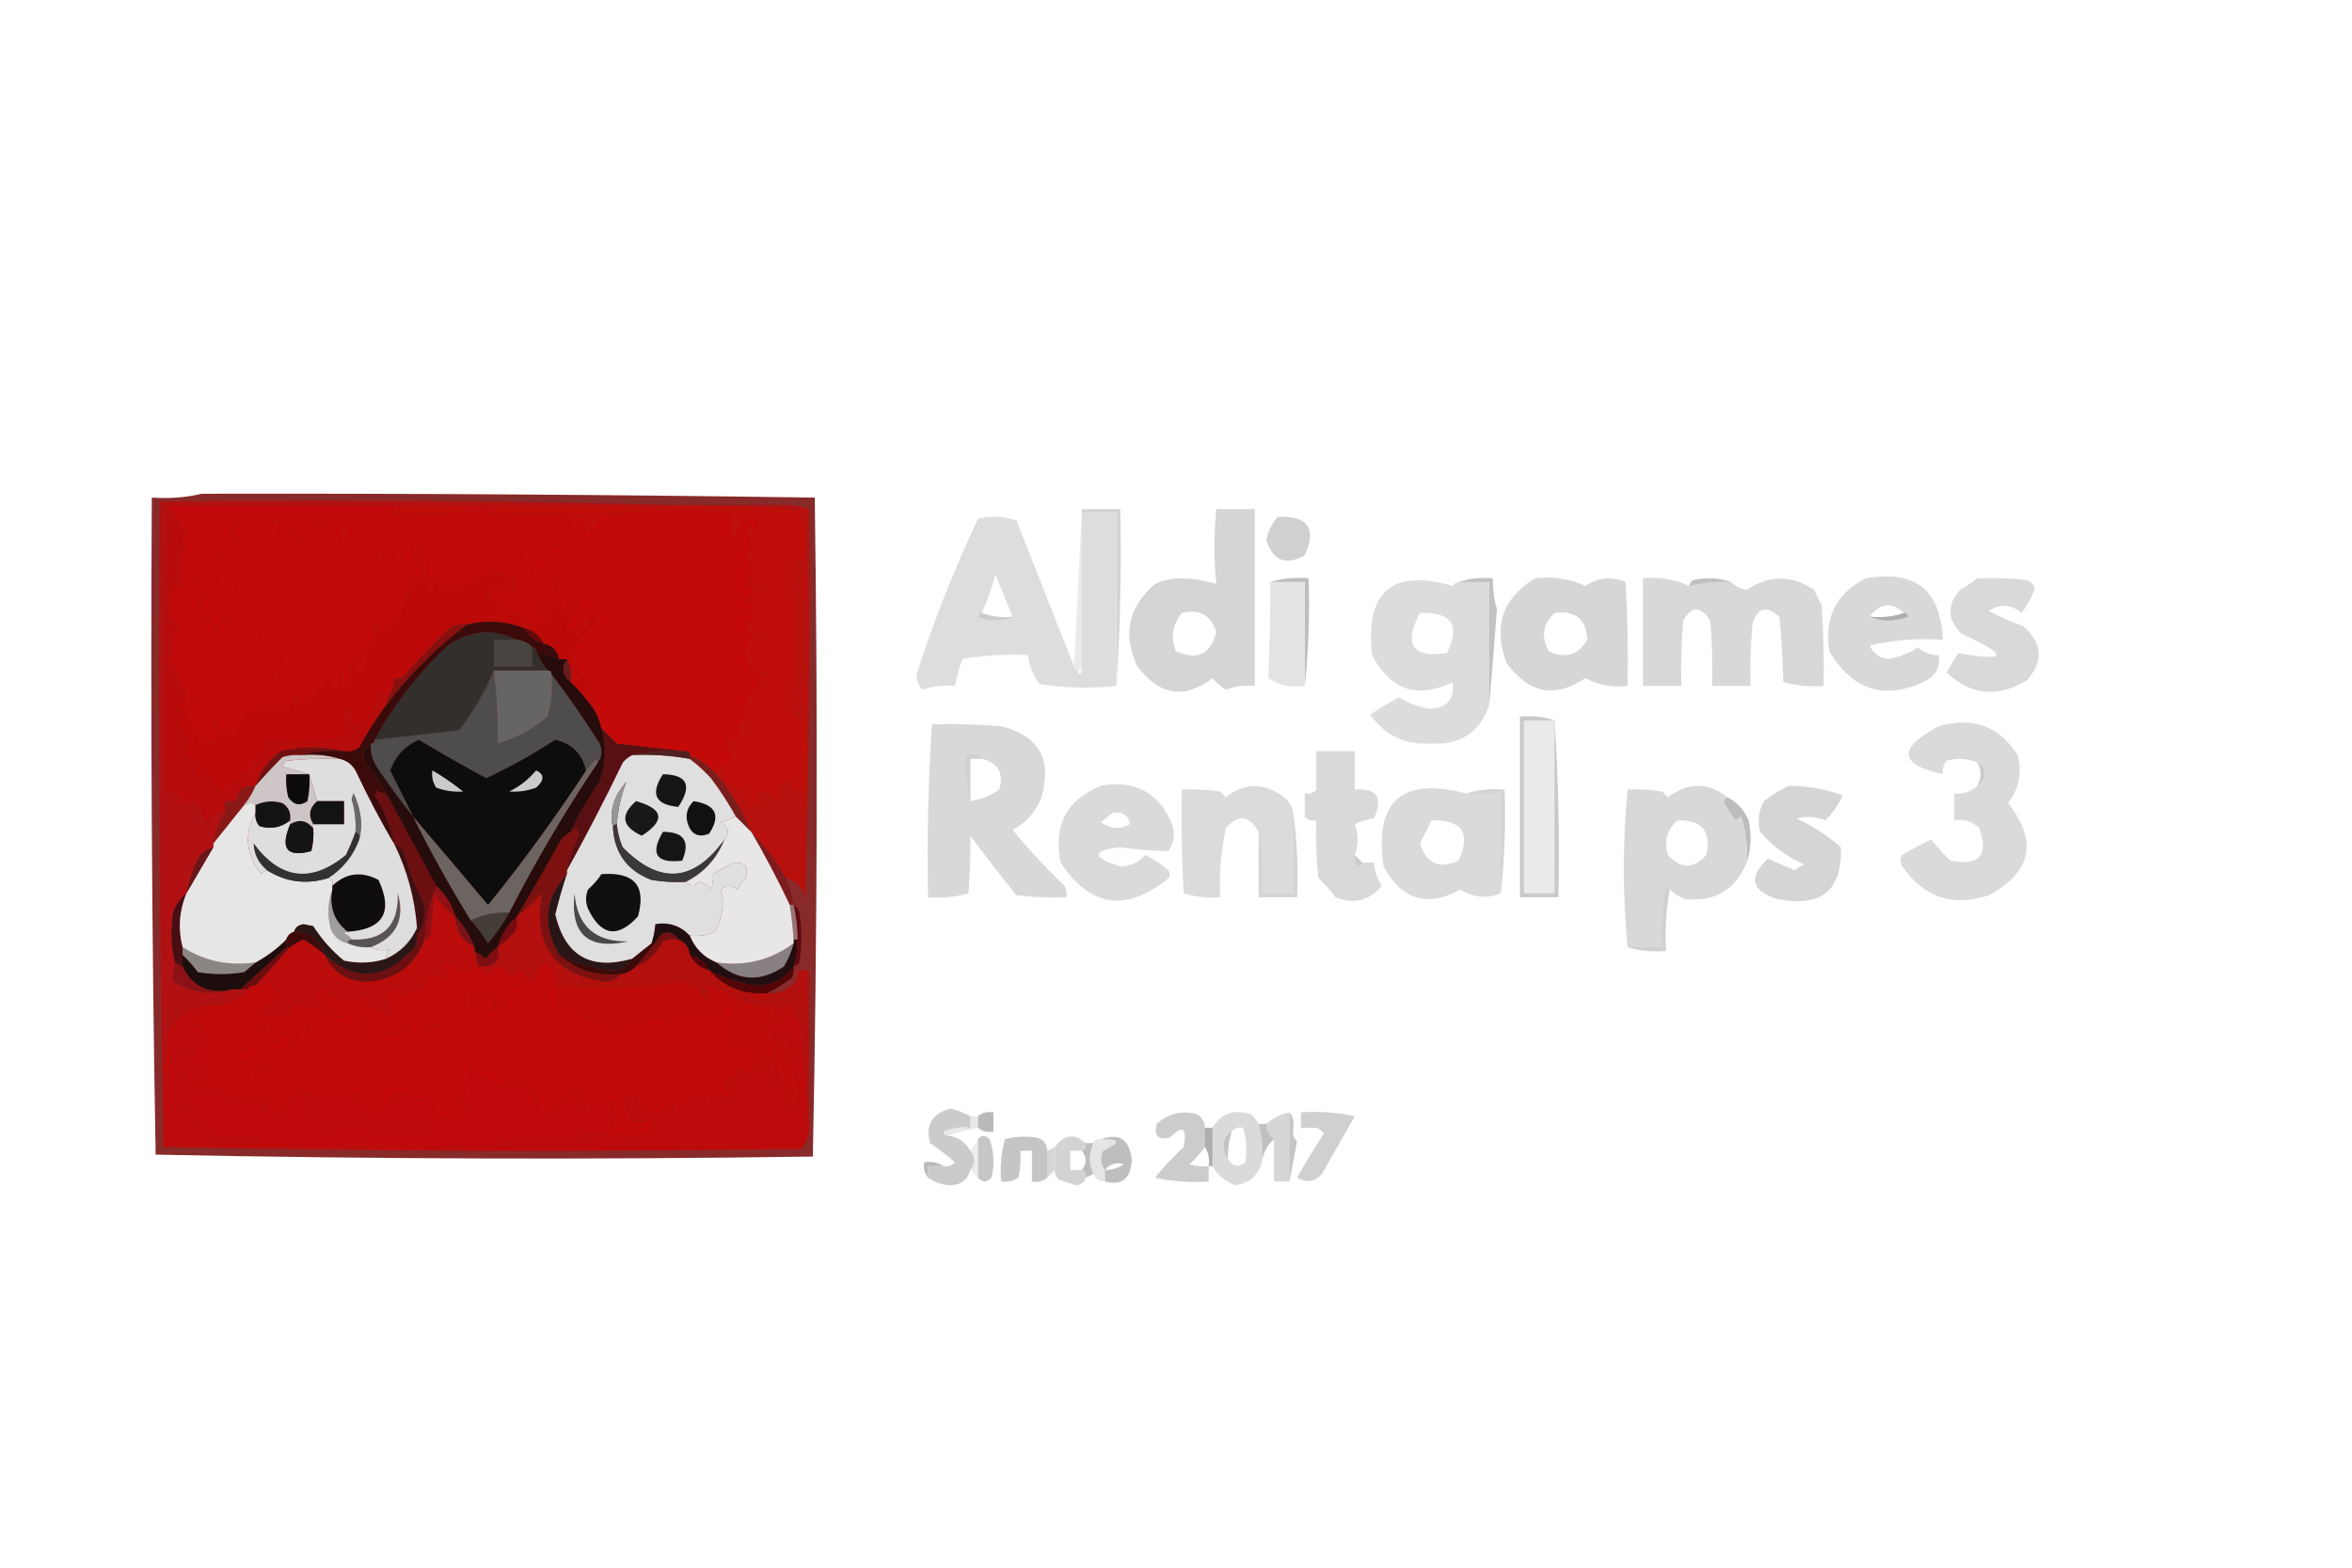<?xml version="1.0" encoding="UTF-8"?>
<!DOCTYPE svg PUBLIC "-//W3C//DTD SVG 1.1//EN" "http://www.w3.org/Graphics/SVG/1.1/DTD/svg11.dtd">
<svg xmlns="http://www.w3.org/2000/svg" version="1.1" width="612px" height="408px" style="shape-rendering:geometricPrecision; text-rendering:geometricPrecision; image-rendering:optimizeQuality; fill-rule:evenodd; clip-rule:evenodd" xmlns:xlink="http://www.w3.org/1999/xlink">
<g><path style="opacity:0.113" fill="#444345" d="M 281.5,132.5 C 281.5,132.833 281.5,133.167 281.5,133.5C 281.5,147.167 281.5,160.833 281.5,174.5C 281.167,174.5 280.833,174.5 280.5,174.5C 279.833,174.5 279.5,174.167 279.5,173.5C 280.167,159.833 280.833,146.167 281.5,132.5 Z"/></g>
<g><path style="opacity:1" fill="#d0d0d2" d="M 332.5,134.5 C 340.339,134.203 342.672,137.536 339.5,144.5C 334.573,147.3 331.24,145.967 329.5,140.5C 329.984,138.199 330.984,136.199 332.5,134.5 Z"/></g>
<g><path style="opacity:0.322" fill="#7b7a7b" d="M 281.5,133.5 C 281.5,133.167 281.5,132.833 281.5,132.5C 284.833,132.5 288.167,132.5 291.5,132.5C 291.83,148.009 291.496,163.342 290.5,178.5C 290.5,163.5 290.5,148.5 290.5,133.5C 287.5,133.5 284.5,133.5 281.5,133.5 Z"/></g>
<g><path style="opacity:1" fill="#dcdcdd" d="M 379.5,151.5 C 382.167,151.5 384.833,151.5 387.5,151.5C 387.5,162.167 387.5,172.833 387.5,183.5C 385.124,190.535 380.124,193.869 372.5,193.5C 365.766,193.966 360.433,191.466 356.5,186C 358.933,184.368 361.433,182.868 364,181.5C 366.505,183.023 369.171,184.023 372,184.5C 376.533,184.302 378.533,181.968 378,177.5C 368.838,182.002 361.838,179.668 357,170.5C 355.245,153.909 362.245,147.909 378,152.5C 378.383,151.944 378.883,151.611 379.5,151.5 Z M 369.5,159.5 C 377.744,159.228 380.078,162.728 376.5,170C 367.426,171.226 365.093,167.726 369.5,159.5 Z"/></g>
<g><path style="opacity:0.99" fill="#d8d8d9" d="M 439.5,152.5 C 443.099,151.656 446.766,151.323 450.5,151.5C 451.594,152.582 452.927,153.248 454.5,153.5C 460.39,149.6 466.223,149.6 472,153.5C 472.667,154.833 473.333,156.167 474,157.5C 474.5,164.492 474.666,171.492 474.5,178.5C 470.894,178.789 467.394,178.456 464,177.5C 463.889,172.015 463.556,166.348 463,160.5C 459.555,157.444 457.222,158.11 456,162.5C 455.501,167.823 455.334,173.156 455.5,178.5C 452.167,178.5 448.833,178.5 445.5,178.5C 445.666,172.824 445.499,167.157 445,161.5C 442.512,157.648 440.179,157.648 438,161.5C 437.501,167.157 437.334,172.824 437.5,178.5C 434.167,178.5 430.833,178.5 427.5,178.5C 427.5,169.167 427.5,159.833 427.5,150.5C 431.773,150.081 435.773,150.748 439.5,152.5 Z"/></g>
<g><path style="opacity:0.51" fill="#848487" d="M 450.5,151.5 C 446.766,151.323 443.099,151.656 439.5,152.5C 439.611,151.883 439.944,151.383 440.5,151C 444.027,150.192 447.36,150.359 450.5,151.5 Z"/></g>
<g><path style="opacity:1" fill="#d8d9d8" d="M 514.5,150.5 C 518.846,150.334 523.179,150.501 527.5,151C 528.428,151.388 529.095,152.055 529.5,153C 528.722,155.39 527.555,157.557 526,159.5C 523.221,157.203 520.388,157.036 517.5,159C 520.417,160.528 523.417,161.861 526.5,163C 531.436,167.344 531.769,172.01 527.5,177C 519.865,181.663 512.865,180.996 506.5,175C 507.484,173.343 508.484,171.677 509.5,170C 522.483,172.236 522.816,170.569 510.5,165C 506.699,161.388 506.532,157.555 510,153.5C 511.652,152.601 513.152,151.601 514.5,150.5 Z"/></g>
<g><path style="opacity:0.553" fill="#8b8a8b" d="M 330.5,151.5 C 333.625,150.521 336.958,150.187 340.5,150.5C 340.827,160.015 340.494,169.348 339.5,178.5C 339.5,169.5 339.5,160.5 339.5,151.5C 336.5,151.5 333.5,151.5 330.5,151.5 Z"/></g>
<g><path style="opacity:0.574" fill="#959495" d="M 379.5,151.5 C 382.287,150.523 385.287,150.19 388.5,150.5C 388.397,153.219 388.731,155.885 389.5,158.5C 388.89,166.983 388.223,175.316 387.5,183.5C 387.5,172.833 387.5,162.167 387.5,151.5C 384.833,151.5 382.167,151.5 379.5,151.5 Z"/></g>
<g><path style="opacity:0.998" fill="#e3e3e3" d="M 330.5,151.5 C 333.5,151.5 336.5,151.5 339.5,151.5C 339.5,160.5 339.5,169.5 339.5,178.5C 335.97,179.011 332.804,178.344 330,176.5C 330.405,168.226 330.572,159.893 330.5,151.5 Z"/></g>
<g><path style="opacity:0.997" fill="#dddddd" d="M 281.5,133.5 C 284.5,133.5 287.5,133.5 290.5,133.5C 290.5,148.5 290.5,163.5 290.5,178.5C 283.668,179.244 277.001,179.077 270.5,178C 268.798,175.765 267.798,173.265 267.5,170.5C 264.854,169.836 262.021,169.502 259,169.5C 255.748,169.519 252.915,170.186 250.5,171.5C 249.545,173.746 248.878,176.079 248.5,178.5C 245.552,178.223 242.719,178.556 240,179.5C 238.977,178.4 238.477,177.067 238.5,175.5C 242.95,161.649 248.283,148.149 254.5,135C 257.882,134.176 261.216,134.343 264.5,135.5C 269.547,148.244 274.547,160.911 279.5,173.5C 279.5,174.167 279.833,174.5 280.5,174.5C 280.833,175.833 281.167,175.833 281.5,174.5C 281.5,160.833 281.5,147.167 281.5,133.5 Z M 263.5,160.5 C 260.615,160.806 257.948,160.473 255.5,159.5C 256.935,156.289 258.102,152.955 259,149.5C 260.515,153.192 262.015,156.859 263.5,160.5 Z"/></g>
<g><path style="opacity:0.125" fill="#585858" d="M 255.5,159.5 C 257.948,160.473 260.615,160.806 263.5,160.5C 260.645,161.803 257.645,161.803 254.5,160.5C 254.624,159.893 254.957,159.56 255.5,159.5 Z"/></g>
<g><path style="opacity:0.282" fill="#8a8b8a" d="M 267.5,170.5 C 261.741,170.214 256.075,170.548 250.5,171.5C 252.915,170.186 255.748,169.519 259,169.5C 262.021,169.502 264.854,169.836 267.5,170.5 Z"/></g>
<g><path style="opacity:0.995" fill="#d6d6d6" d="M 399.5,150.5 C 404.109,149.974 408.443,150.641 412.5,152.5C 415.82,150.281 419.32,149.947 423,151.5C 423.5,160.494 423.666,169.494 423.5,178.5C 419.566,178.979 415.899,178.312 412.5,176.5C 404.607,181.828 397.774,180.495 392,172.5C 388.461,162.946 390.961,155.613 399.5,150.5 Z M 404.5,159.5 C 410.02,158.868 412.853,161.201 413,166.5C 410.675,170.51 407.341,171.51 403,169.5C 400.925,165.794 401.425,162.461 404.5,159.5 Z"/></g>
<g><path style="opacity:1" fill="#d8d8d9" d="M 485.5,150.5 C 498.396,148.262 505.062,153.595 505.5,166.5C 498.986,166.045 492.653,166.545 486.5,168C 487.476,170.142 489.143,171.308 491.5,171.5C 494.228,170.982 496.728,169.982 499,168.5C 500.567,169.856 502.4,170.523 504.5,170.5C 504.919,173.325 503.919,175.491 501.5,177C 490.713,182.405 482.213,179.905 476,169.5C 474.578,160.783 477.745,154.45 485.5,150.5 Z M 495.5,159.5 C 492.713,160.477 489.713,160.81 486.5,160.5C 489.122,156.91 492.122,156.576 495.5,159.5 Z"/></g>
<g><path style="opacity:0.384" fill="#6c6a6d" d="M 495.5,159.5 C 496.043,159.56 496.376,159.893 496.5,160.5C 493.02,161.806 489.687,161.806 486.5,160.5C 489.713,160.81 492.713,160.477 495.5,159.5 Z"/></g>
<g><path style="opacity:1" fill="#d5d5d5" d="M 316.5,132.5 C 319.833,132.5 323.167,132.5 326.5,132.5C 326.5,147.833 326.5,163.167 326.5,178.5C 323.881,178.232 321.381,178.565 319,179.5C 317.686,178.687 316.519,177.687 315.5,176.5C 308.217,182.044 301.717,181.044 296,173.5C 292.035,165.194 293.535,158.027 300.5,152C 302.702,150.978 305.035,150.478 307.5,150.5C 310.685,150.611 313.685,151.111 316.5,152C 315.827,145.641 315.827,139.141 316.5,132.5 Z M 307.5,159.5 C 312.093,158.418 315.093,160.085 316.5,164.5C 315.054,170.314 311.554,171.981 306,169.5C 304.532,165.995 305.032,162.661 307.5,159.5 Z"/></g>
<g><path style="opacity:0.4" fill="#808080" d="M 514.5,198.5 C 515.649,198.791 516.316,199.624 516.5,201C 516.613,202.699 515.947,203.866 514.5,204.5C 515.641,202.451 515.641,200.451 514.5,198.5 Z"/></g>
<g><path style="opacity:0.369" fill="#8e8e8e" d="M 342.5,205.5 C 341.791,206.404 340.791,206.737 339.5,206.5C 339.5,208.5 339.5,210.5 339.5,212.5C 339.5,210.5 339.5,208.5 339.5,206.5C 340.791,206.737 341.791,206.404 342.5,205.5 Z"/></g>
<g><path style="opacity:0.994" fill="#dad9da" d="M 352.5,222.5 C 352.281,223.675 352.614,224.675 353.5,225.5C 354.107,225.376 354.44,225.043 354.5,224.5C 355.5,224.5 356.5,224.5 357.5,224.5C 357.682,226.675 358.349,228.675 359.5,230.5C 356.359,234.435 352.359,235.435 347.5,233.5C 346.185,231.684 344.685,230.017 343,228.5C 342.501,223.511 342.334,218.511 342.5,213.5C 341.209,213.737 340.209,213.404 339.5,212.5C 339.5,210.5 339.5,208.5 339.5,206.5C 340.791,206.737 341.791,206.404 342.5,205.5C 342.5,202.167 342.5,198.833 342.5,195.5C 345.833,195.5 349.167,195.5 352.5,195.5C 352.5,198.833 352.5,202.167 352.5,205.5C 358.313,205.062 359.98,207.562 357.5,213C 355.744,213.202 354.078,213.702 352.5,214.5C 353.516,217.134 353.516,219.8 352.5,222.5 Z"/></g>
<g><path style="opacity:0.992" fill="#d9d9da" d="M 286.5,204.5 C 295.417,202.96 301.583,206.293 305,214.5C 305.851,217.053 305.518,219.386 304,221.5C 299.883,221.453 295.717,221.12 291.5,220.5C 283.976,221.382 283.976,223.049 291.5,225.5C 294.104,225.448 296.271,224.448 298,222.5C 300.155,223.579 302.155,224.913 304,226.5C 304.617,227.449 304.451,228.282 303.5,229C 292.713,237.468 283.547,235.968 276,224.5C 274.02,214.788 277.52,208.122 286.5,204.5 Z M 289.5,211.5 C 292.183,211.227 293.683,212.227 294,214.5C 291.38,215.923 288.88,215.757 286.5,214C 287.571,213.148 288.571,212.315 289.5,211.5 Z"/></g>
<g><path style="opacity:0.99" fill="#dbdbdb" d="M 336.5,211.5 C 336.5,218.5 336.5,225.5 336.5,232.5C 333.833,232.5 331.167,232.5 328.5,232.5C 328.821,226.974 328.488,221.64 327.5,216.5C 325.009,212.146 322.176,211.813 319,215.5C 317.696,221.423 317.196,227.423 317.5,233.5C 314.223,233.784 311.057,233.451 308,232.5C 307.5,223.506 307.334,214.506 307.5,205.5C 310.85,205.335 314.183,205.502 317.5,206C 318,206.5 318.5,207 319,207.5C 323.603,203.778 328.436,203.611 333.5,207C 335.141,208.129 336.141,209.629 336.5,211.5 Z"/></g>
<g><path style="opacity:0.997" fill="#dbdadb" d="M 381.5,206.5 C 384.5,206.5 387.5,206.5 390.5,206.5C 390.5,215.167 390.5,223.833 390.5,232.5C 386.929,233.952 383.429,233.619 380,231.5C 371.459,236.248 364.792,234.248 360,225.5C 357.565,208.454 364.732,202.12 381.5,206.5 Z M 372.5,213.5 C 380.482,213.304 382.815,216.804 379.5,224C 374.499,226.276 371.165,224.776 369.5,219.5C 370.513,217.473 371.513,215.473 372.5,213.5 Z"/></g>
<g><path style="opacity:1" fill="#bdbdbd" d="M 449.5,207.5 C 451.988,208.74 453.821,210.74 455,213.5C 455.81,217.358 455.643,221.024 454.5,224.5C 454.766,220.395 454.266,216.395 453,212.5C 452.586,212.957 452.086,213.291 451.5,213.5C 450.5,212 449.5,210.5 448.5,209C 448.57,208.235 448.903,207.735 449.5,207.5 Z"/></g>
<g><path style="opacity:1" fill="#d8d8d8" d="M 242.5,188.5 C 248.509,188.334 254.509,188.501 260.5,189C 270.325,191.476 273.825,197.642 271,207.5C 269.539,211.26 267.039,214.093 263.5,216C 267.633,221.036 272.133,225.869 277,230.5C 277.483,231.448 277.649,232.448 277.5,233.5C 273.154,233.666 268.821,233.499 264.5,233C 260.379,227.924 256.379,222.757 252.5,217.5C 252.571,222.23 252.404,227.23 252,232.5C 248.606,233.456 245.106,233.789 241.5,233.5C 241.184,218.422 241.517,203.422 242.5,188.5 Z M 255.5,197.5 C 259.748,198.588 261.248,201.255 260,205.5C 257.745,207.055 255.245,208.055 252.5,208.5C 252.5,204.833 252.5,201.167 252.5,197.5C 253.5,197.5 254.5,197.5 255.5,197.5 Z"/></g>
<g><path style="opacity:0.065" fill="#504f50" d="M 255.5,197.5 C 254.5,197.5 253.5,197.5 252.5,197.5C 252.5,201.167 252.5,204.833 252.5,208.5C 251.517,204.702 251.183,200.702 251.5,196.5C 253.099,196.232 254.432,196.566 255.5,197.5 Z"/></g>
<g><path style="opacity:0.587" fill="#a4a4a5" d="M 404.5,187.5 C 405.496,202.658 405.83,217.991 405.5,233.5C 402.167,233.5 398.833,233.5 395.5,233.5C 395.5,217.833 395.5,202.167 395.5,186.5C 398.713,186.19 401.713,186.523 404.5,187.5 Z"/></g>
<g><path style="opacity:1" fill="#eaeaea" d="M 404.5,187.5 C 404.5,202.5 404.5,217.5 404.5,232.5C 401.833,232.5 399.167,232.5 396.5,232.5C 396.5,217.5 396.5,202.5 396.5,187.5C 399.167,187.5 401.833,187.5 404.5,187.5 Z"/></g>
<g><path style="opacity:0.996" fill="#dadada" d="M 514.5,204.5 C 515.947,203.866 516.613,202.699 516.5,201C 516.316,199.624 515.649,198.791 514.5,198.5C 512.034,197.366 509.367,197.199 506.5,198C 505.663,199.011 505.33,200.178 505.5,201.5C 494.03,198.89 493.697,194.723 504.5,189C 513.318,186.444 520.152,188.944 525,196.5C 526.193,201.152 525.36,205.319 522.5,209C 530.34,218.925 528.673,226.925 517.5,233C 508.092,236.086 500.592,233.586 495,225.5C 494.333,224.5 494.333,223.5 495,222.5C 497.421,221.039 499.921,219.706 502.5,218.5C 504.04,220.387 505.707,222.22 507.5,224C 515.085,225.421 517.585,222.588 515,215.5C 513.211,213.771 511.044,213.104 508.5,213.5C 508.5,211.167 508.5,208.833 508.5,206.5C 510.898,206.741 512.898,206.074 514.5,204.5 Z"/></g>
<g><path style="opacity:0.371" fill="#888889" d="M 381.5,206.5 C 384.625,205.521 387.958,205.187 391.5,205.5C 391.827,214.682 391.493,223.682 390.5,232.5C 390.5,223.833 390.5,215.167 390.5,206.5C 387.5,206.5 384.5,206.5 381.5,206.5 Z"/></g>
<g><path style="opacity:0.994" fill="#d5d5d6" d="M 465.5,204.5 C 470.378,204.551 475.045,205.385 479.5,207C 478.36,209.458 476.86,211.625 475,213.5C 472.547,212.507 470.047,212.34 467.5,213C 471.682,214.952 475.515,217.452 479,220.5C 479.409,231.735 473.909,236.235 462.5,234C 455.664,231.836 454.831,228.336 460,223.5C 462.333,224.5 464.667,225.5 467,226.5C 467.75,225.874 468.584,225.374 469.5,225C 465.005,223.008 461.172,220.175 458,216.5C 457.245,213.697 457.578,211.03 459,208.5C 461.095,206.875 463.261,205.542 465.5,204.5 Z"/></g>
<g><path style="opacity:0.999" fill="#d8d8d8" d="M 449.5,207.5 C 448.903,207.735 448.57,208.235 448.5,209C 449.5,210.5 450.5,212 451.5,213.5C 452.086,213.291 452.586,212.957 453,212.5C 454.266,216.395 454.766,220.395 454.5,224.5C 451.539,231.622 446.206,234.789 438.5,234C 436.934,233.392 435.6,232.558 434.5,231.5C 434.44,230.957 434.107,230.624 433.5,230.5C 432.505,235.792 432.172,241.125 432.5,246.5C 429.5,246.5 426.5,246.5 423.5,246.5C 422.2,232.876 422.2,219.209 423.5,205.5C 426.518,205.335 429.518,205.502 432.5,206C 433,206.5 433.5,207 434,207.5C 439.278,203.527 444.445,203.527 449.5,207.5 Z M 436.5,213.5 C 442.873,213.368 445.373,216.368 444,222.5C 440.737,226.224 437.404,226.224 434,222.5C 432.927,218.9 433.76,215.9 436.5,213.5 Z"/></g>
<g><path style="opacity:0.322" fill="#605e61" d="M 352.5,222.5 C 353.167,223.167 353.833,223.833 354.5,224.5C 354.44,225.043 354.107,225.376 353.5,225.5C 352.614,224.675 352.281,223.675 352.5,222.5 Z"/></g>
<g><path style="opacity:0.369" fill="#8a8989" d="M 336.5,211.5 C 337.492,218.648 337.825,225.981 337.5,233.5C 334.167,233.5 330.833,233.5 327.5,233.5C 327.5,227.833 327.5,222.167 327.5,216.5C 328.488,221.64 328.821,226.974 328.5,232.5C 331.167,232.5 333.833,232.5 336.5,232.5C 336.5,225.5 336.5,218.5 336.5,211.5 Z"/></g>
<g><path style="opacity:0.365" fill="#818080" d="M 434.5,231.5 C 433.512,236.64 433.179,241.974 433.5,247.5C 429.958,247.813 426.625,247.479 423.5,246.5C 426.5,246.5 429.5,246.5 432.5,246.5C 432.172,241.125 432.505,235.792 433.5,230.5C 434.107,230.624 434.44,230.957 434.5,231.5 Z"/></g>
<g><path style="opacity:0.902" fill="#7b1313" d="M 52.5,128.5 C 105.55,128.398 158.716,128.732 212,129.5C 212.831,186.737 212.664,243.904 211.5,301C 154.459,301.829 97.459,301.662 40.5,300.5C 39.5,243.504 39.167,186.504 39.5,129.5C 44.032,129.818 48.366,129.485 52.5,128.5 Z"/></g>
<g><path style="opacity:1" fill="#c00909" d="M 124.5,251.5 C 124.833,251.5 125.167,251.5 125.5,251.5C 125.47,252.497 125.97,253.164 127,253.5C 129.612,250.511 131.612,250.845 133,254.5C 133.833,253.5 134.667,252.5 135.5,251.5C 136.327,253.162 137.493,254.495 139,255.5C 138.853,253.54 139.853,251.873 142,250.5C 144.174,251.799 145.341,253.799 145.5,256.5C 144.078,256.709 142.745,257.209 141.5,258C 142.696,258.654 142.696,259.154 141.5,259.5C 138.685,258.318 136.185,257.318 134,256.5C 131.943,257.958 129.777,258.792 127.5,259C 128.793,259.49 130.127,259.657 131.5,259.5C 131.649,260.552 131.483,261.552 131,262.5C 129.853,261.542 128.853,261.875 128,263.5C 127.383,262.551 127.549,261.718 128.5,261C 127.584,260.626 126.75,260.126 126,259.5C 123.369,265.111 122.035,264.778 122,258.5C 121.517,259.448 121.351,260.448 121.5,261.5C 120.5,261.5 119.5,261.5 118.5,261.5C 118.703,263.39 118.037,264.89 116.5,266C 114.485,266.424 112.651,267.258 111,268.5C 110.894,267.206 109.894,266.539 108,266.5C 105.759,266.68 105.259,267.513 106.5,269C 103.753,269.112 101.253,268.946 99,268.5C 98.667,269.167 98.333,269.833 98,270.5C 96.249,269.826 94.583,269.493 93,269.5C 93,267.5 93,265.5 93,263.5C 89.667,264.833 86.333,264.833 83,263.5C 80.904,264.715 81.071,265.549 83.5,266C 82.5,266.333 81.5,266.667 80.5,267C 81.673,270.11 81.173,270.277 79,267.5C 76.912,273.622 75.412,273.955 74.5,268.5C 72.866,268.968 71.7,269.968 71,271.5C 69.543,265.042 68.876,265.042 69,271.5C 68.275,270.941 67.442,270.608 66.5,270.5C 64.789,272.201 62.789,273.534 60.5,274.5C 61.32,276.111 62.654,276.778 64.5,276.5C 65.032,281.797 65.866,281.797 67,276.5C 68.395,277.815 69.395,277.481 70,275.5C 70.5,276.667 71.333,277.5 72.5,278C 71.833,278.333 71.167,278.667 70.5,279C 72.158,279.725 72.658,280.892 72,282.5C 70.927,281.72 69.76,281.887 68.5,283C 71.151,283.153 73.484,283.987 75.5,285.5C 74.699,287.042 74.366,288.708 74.5,290.5C 72.459,290.146 70.626,290.146 69,290.5C 69.195,288.874 69.195,287.207 69,285.5C 66.075,288.059 63.075,288.059 60,285.5C 59.667,285.833 59.333,286.167 59,286.5C 58.424,283.876 57.09,283.209 55,284.5C 54.667,283.833 54.333,283.167 54,282.5C 53.577,283.956 52.744,284.456 51.5,284C 52.371,280.663 53.371,277.329 54.5,274C 54.108,272.989 53.441,272.489 52.5,272.5C 52.458,270.812 52.458,269.146 52.5,267.5C 51.359,265.451 51.359,263.451 52.5,261.5C 57.313,262.259 61.313,260.925 64.5,257.5C 64.842,256.662 65.508,256.328 66.5,256.5C 68.017,256.489 69.184,255.823 70,254.5C 70.833,256.667 72.333,258.167 74.5,259C 71.891,259.943 69.891,261.61 68.5,264C 70.859,264.208 73.026,264.374 75,264.5C 75.333,263.167 75.667,261.833 76,260.5C 78.449,261.523 80.949,262.023 83.5,262C 82.833,261 82.167,260 81.5,259C 82.646,258.355 83.646,257.522 84.5,256.5C 85.711,257.274 85.711,258.107 84.5,259C 87.095,259.226 89.595,259.726 92,260.5C 94.934,257.58 96.434,258.247 96.5,262.5C 98.451,262.227 99.951,262.893 101,264.5C 101.863,262.251 101.363,260.418 99.5,259C 101.061,258.682 102.228,257.849 103,256.5C 103.915,257.328 104.581,258.328 105,259.5C 106.11,257.963 107.61,257.297 109.5,257.5C 110.306,253.748 112.472,252.748 116,254.5C 116.456,253.256 115.956,252.423 114.5,252C 115.833,249.176 117.333,249.343 119,252.5C 120.57,252.33 122.403,251.997 124.5,251.5 Z"/></g>
<g><path style="opacity:1" fill="#c3090a" d="M 145.5,256.5 C 145.5,258.167 145.5,259.833 145.5,261.5C 145.577,262.75 146.244,263.583 147.5,264C 145.598,264.199 144.098,265.033 143,266.5C 142.751,265.376 142.251,264.376 141.5,263.5C 139.471,262.371 139.137,262.871 140.5,265C 139.692,265.308 139.025,265.808 138.5,266.5C 142.021,267.15 143.021,268.983 141.5,272C 138.867,271.747 136.2,271.747 133.5,272C 135.617,274.513 134.951,276.513 131.5,278C 132.5,278.333 133.5,278.667 134.5,279C 134.736,280.117 134.736,281.284 134.5,282.5C 132.726,281.119 131.226,281.452 130,283.5C 128.195,281.68 126.028,280.514 123.5,280C 124.654,279.086 124.487,278.253 123,277.5C 122.5,278.5 122,279.5 121.5,280.5C 122.428,281.768 122.595,283.101 122,284.5C 121.667,283.833 121.333,283.167 121,282.5C 120.5,283.667 119.667,284.5 118.5,285C 119.328,285.915 120.328,286.581 121.5,287C 120.185,288.395 120.519,289.395 122.5,290C 119.397,291.772 116.397,291.772 113.5,290C 114.77,285.739 113.27,284.572 109,286.5C 106.848,284.676 104.348,284.343 101.5,285.5C 101.762,286.978 101.429,288.311 100.5,289.5C 99.575,288.359 98.741,288.359 98,289.5C 96.561,287.986 95.061,287.653 93.5,288.5C 93.167,288.167 92.833,287.833 92.5,287.5C 95.276,285.721 94.943,284.721 91.5,284.5C 88.921,284.86 86.421,285.526 84,286.5C 82.594,285.586 81.094,284.92 79.5,284.5C 79.265,283.903 78.765,283.57 78,283.5C 76.989,284.056 76.156,284.722 75.5,285.5C 73.484,283.987 71.151,283.153 68.5,283C 69.76,281.887 70.927,281.72 72,282.5C 72.658,280.892 72.158,279.725 70.5,279C 71.167,278.667 71.833,278.333 72.5,278C 71.333,277.5 70.5,276.667 70,275.5C 69.395,277.481 68.395,277.815 67,276.5C 65.866,281.797 65.032,281.797 64.5,276.5C 62.654,276.778 61.32,276.111 60.5,274.5C 62.789,273.534 64.789,272.201 66.5,270.5C 67.442,270.608 68.275,270.941 69,271.5C 68.876,265.042 69.543,265.042 71,271.5C 71.7,269.968 72.866,268.968 74.5,268.5C 75.412,273.955 76.912,273.622 79,267.5C 81.173,270.277 81.673,270.11 80.5,267C 81.5,266.667 82.5,266.333 83.5,266C 81.071,265.549 80.904,264.715 83,263.5C 86.333,264.833 89.667,264.833 93,263.5C 93,265.5 93,267.5 93,269.5C 94.583,269.493 96.249,269.826 98,270.5C 98.333,269.833 98.667,269.167 99,268.5C 101.253,268.946 103.753,269.112 106.5,269C 105.259,267.513 105.759,266.68 108,266.5C 109.894,266.539 110.894,267.206 111,268.5C 112.651,267.258 114.485,266.424 116.5,266C 118.037,264.89 118.703,263.39 118.5,261.5C 119.5,261.5 120.5,261.5 121.5,261.5C 121.351,260.448 121.517,259.448 122,258.5C 122.035,264.778 123.369,265.111 126,259.5C 126.75,260.126 127.584,260.626 128.5,261C 127.549,261.718 127.383,262.551 128,263.5C 128.853,261.875 129.853,261.542 131,262.5C 131.483,261.552 131.649,260.552 131.5,259.5C 130.127,259.657 128.793,259.49 127.5,259C 129.777,258.792 131.943,257.958 134,256.5C 136.185,257.318 138.685,258.318 141.5,259.5C 142.696,259.154 142.696,258.654 141.5,258C 142.745,257.209 144.078,256.709 145.5,256.5 Z"/></g>
<g><path style="opacity:1" fill="#bf0c09" d="M 200.5,261.5 C 202.126,264.121 201.459,265.954 198.5,267C 199.956,268.745 201.289,270.578 202.5,272.5C 203.167,271.5 203.833,270.5 204.5,269.5C 204.978,274.531 205.978,279.364 207.5,284C 207,285.5 206.5,287 206,288.5C 204.513,287.747 204.346,286.914 205.5,286C 203.619,282.061 202.453,277.894 202,273.5C 201.667,275.5 201.333,277.5 201,279.5C 200.667,278.167 200.333,276.833 200,275.5C 198.629,277.041 197.129,278.375 195.5,279.5C 196.348,277.519 196.848,275.519 197,273.5C 195.042,272.048 193.042,271.715 191,272.5C 190.308,271.975 189.808,271.308 189.5,270.5C 190.711,269.28 190.711,268.113 189.5,267C 189.996,265.004 190.996,263.337 192.5,262C 191.5,261.333 190.5,261.333 189.5,262C 186.987,264.791 184.487,265.291 182,263.5C 180.765,264.615 179.598,264.615 178.5,263.5C 176.566,263.901 175.066,264.901 174,266.5C 171.008,263.558 168.508,263.892 166.5,267.5C 164.744,266.593 162.911,266.593 161,267.5C 159.393,267.231 158.226,266.397 157.5,265C 156.101,264.405 154.768,264.572 153.5,265.5C 151.641,263.49 148.974,262.156 145.5,261.5C 145.5,259.833 145.5,258.167 145.5,256.5C 155.77,257.45 165.937,257.116 176,255.5C 179.697,255.363 182.197,257.029 183.5,260.5C 183.736,259.753 184.07,258.92 184.5,258C 181.937,257.237 181.937,256.737 184.5,256.5C 187.961,257.816 191.294,259.316 194.5,261C 196.473,261.495 198.473,261.662 200.5,261.5 Z"/></g>
<g><path style="opacity:1" fill="#540506" d="M 206.5,251.5 C 206.649,252.552 206.483,253.552 206,254.5C 203.905,256.125 201.739,257.458 199.5,258.5C 193.405,258.944 188.405,256.944 184.5,252.5C 188.319,254.44 192.319,255.773 196.5,256.5C 200.76,256.549 204.093,254.883 206.5,251.5 Z"/></g>
<g><path style="opacity:1" fill="#b90c0b" d="M 118.5,238.5 C 118.536,242.2 120.203,244.867 123.5,246.5C 123.5,246.833 123.5,247.167 123.5,247.5C 123.833,248.833 124.167,250.167 124.5,251.5C 122.403,251.997 120.57,252.33 119,252.5C 117.333,249.343 115.833,249.176 114.5,252C 115.956,252.423 116.456,253.256 116,254.5C 112.472,252.748 110.306,253.748 109.5,257.5C 107.61,257.297 106.11,257.963 105,259.5C 104.581,258.328 103.915,257.328 103,256.5C 102.228,257.849 101.061,258.682 99.5,259C 101.363,260.418 101.863,262.251 101,264.5C 99.951,262.893 98.451,262.227 96.5,262.5C 96.434,258.247 94.934,257.58 92,260.5C 89.595,259.726 87.095,259.226 84.5,259C 85.711,258.107 85.711,257.274 84.5,256.5C 83.646,257.522 82.646,258.355 81.5,259C 82.167,260 82.833,261 83.5,262C 80.949,262.023 78.449,261.523 76,260.5C 75.667,261.833 75.333,263.167 75,264.5C 73.026,264.374 70.859,264.208 68.5,264C 69.891,261.61 71.891,259.943 74.5,259C 72.333,258.167 70.833,256.667 70,254.5C 69.184,255.823 68.017,256.489 66.5,256.5C 69.5,253.167 72.5,249.833 75.5,246.5C 76.531,245.645 77.697,244.978 79,244.5C 80.981,245.65 82.814,246.984 84.5,248.5C 86.59,253.059 90.257,255.392 95.5,255.5C 102.936,254.966 107.936,251.3 110.5,244.5C 111.117,244.389 111.617,244.056 112,243.5C 112.333,239.833 112.667,236.167 113,232.5C 114.331,234.996 116.164,236.996 118.5,238.5 Z"/></g>
<g><path style="opacity:1" fill="#210e10" d="M 179.5,243.5 C 180.833,246.833 183.167,249.167 186.5,250.5C 192.026,255.353 197.86,255.686 204,251.5C 205.122,249.593 205.955,247.593 206.5,245.5C 206.5,245.167 206.5,244.833 206.5,244.5C 206.833,244.5 207.167,244.5 207.5,244.5C 207.552,246.903 207.219,249.236 206.5,251.5C 204.093,254.883 200.76,256.549 196.5,256.5C 192.319,255.773 188.319,254.44 184.5,252.5C 183.415,250.413 181.749,249.08 179.5,248.5C 179.262,246.596 178.262,245.262 176.5,244.5C 174.185,241.811 172.185,242.145 170.5,245.5C 170.167,245.5 169.833,245.5 169.5,245.5C 170.038,243.883 170.371,242.216 170.5,240.5C 174.112,239.924 177.112,240.924 179.5,243.5 Z"/></g>
<g><path style="opacity:1" fill="#b30f0c" d="M 161.5,253.5 C 163.062,253.267 164.395,252.6 165.5,251.5C 168.596,250.24 170.929,248.074 172.5,245C 173.793,244.51 175.127,244.343 176.5,244.5C 178.262,245.262 179.262,246.596 179.5,248.5C 180.585,250.587 182.251,251.92 184.5,252.5C 188.405,256.944 193.405,258.944 199.5,258.5C 202.226,258.736 204.559,257.903 206.5,256C 207.337,254.989 207.67,253.822 207.5,252.5C 208.5,252.5 209.5,252.5 210.5,252.5C 210.5,265.5 210.5,278.5 210.5,291.5C 209.833,283.324 209.167,274.99 208.5,266.5C 207.205,264.672 206.205,262.672 205.5,260.5C 204.808,261.025 204.308,261.692 204,262.5C 202.989,261.663 201.822,261.33 200.5,261.5C 198.473,261.662 196.473,261.495 194.5,261C 191.294,259.316 187.961,257.816 184.5,256.5C 181.937,256.737 181.937,257.237 184.5,258C 184.07,258.92 183.736,259.753 183.5,260.5C 182.197,257.029 179.697,255.363 176,255.5C 165.937,257.116 155.77,257.45 145.5,256.5C 145.341,253.799 144.174,251.799 142,250.5C 139.853,251.873 138.853,253.54 139,255.5C 137.493,254.495 136.327,253.162 135.5,251.5C 134.667,252.5 133.833,253.5 133,254.5C 131.612,250.845 129.612,250.511 127,253.5C 125.97,253.164 125.47,252.497 125.5,251.5C 128.91,251.616 130.244,249.95 129.5,246.5C 131.032,245.323 132.532,243.989 134,242.5C 134.49,241.207 134.657,239.873 134.5,238.5C 136.823,236.678 138.989,234.678 141,232.5C 138.744,246.049 144.244,253.715 157.5,255.5C 159.333,255.415 160.666,254.748 161.5,253.5 Z"/></g>
<g><path style="opacity:1" fill="#6e0c0e" d="M 74.5,246.5 C 74.833,246.5 75.167,246.5 75.5,246.5C 72.5,249.833 69.5,253.167 66.5,256.5C 65.508,256.328 64.842,256.662 64.5,257.5C 63.833,257.5 63.167,257.5 62.5,257.5C 66.474,253.862 70.474,250.195 74.5,246.5 Z"/></g>
<g><path style="opacity:1" fill="#1d0d0c" d="M 74.5,244.5 C 74.5,245.167 74.5,245.833 74.5,246.5C 70.474,250.195 66.474,253.862 62.5,257.5C 61.833,257.5 61.167,257.5 60.5,257.5C 54.389,258.905 50.055,256.905 47.5,251.5C 47.5,250.5 47.5,249.5 47.5,248.5C 48.934,249.833 50.267,251.333 51.5,253C 55.5,253.667 59.5,253.667 63.5,253C 64.571,252.148 65.571,251.315 66.5,250.5C 69.45,248.885 72.116,246.885 74.5,244.5 Z"/></g>
<g><path style="opacity:1" fill="#8c1116" d="M 45.5,250.5 C 46.167,250.833 46.833,251.167 47.5,251.5C 50.055,256.905 54.389,258.905 60.5,257.5C 55.133,259.206 49.966,258.539 45,255.5C 45.019,253.893 45.185,252.226 45.5,250.5 Z"/></g>
<g><path style="opacity:1" fill="#8a8782" d="M 47.5,246.5 C 53.218,250.16 59.551,251.494 66.5,250.5C 65.571,251.315 64.571,252.148 63.5,253C 59.5,253.667 55.5,253.667 51.5,253C 50.267,251.333 48.934,249.833 47.5,248.5C 47.5,247.833 47.5,247.167 47.5,246.5 Z"/></g>
<g><path style="opacity:1" fill="#291617" d="M 147.5,227.5 C 146.361,230.949 145.361,234.449 144.5,238C 147.022,248.767 153.689,252.6 164.5,249.5C 163.308,251.922 161.308,252.922 158.5,252.5C 153.867,251.954 149.534,250.621 145.5,248.5C 140.964,240.84 141.631,233.84 147.5,227.5 Z"/></g>
<g><path style="opacity:1" fill="#3b0a09" d="M 169.5,245.5 C 169.833,245.5 170.167,245.5 170.5,245.5C 168.833,247.5 167.167,249.5 165.5,251.5C 164.395,252.6 163.062,253.267 161.5,253.5C 155.27,254.199 149.937,252.532 145.5,248.5C 149.534,250.621 153.867,251.954 158.5,252.5C 161.308,252.922 163.308,251.922 164.5,249.5C 166.142,248.197 167.809,246.864 169.5,245.5 Z"/></g>
<g><path style="opacity:1" fill="#868082" d="M 206.5,245.5 C 205.955,247.593 205.122,249.593 204,251.5C 197.86,255.686 192.026,255.353 186.5,250.5C 193.925,251.563 200.592,249.896 206.5,245.5 Z"/></g>
<g><path style="opacity:1" fill="#7d0f13" d="M 129.5,246.5 C 130.244,249.95 128.91,251.616 125.5,251.5C 125.167,251.5 124.833,251.5 124.5,251.5C 124.167,250.167 123.833,248.833 123.5,247.5C 124.482,248.141 125.482,248.807 126.5,249.5C 127.288,248.23 128.288,247.23 129.5,246.5 Z"/></g>
<g><path style="opacity:1" fill="#530308" d="M 179.5,248.5 C 181.749,249.08 183.415,250.413 184.5,252.5C 182.251,251.92 180.585,250.587 179.5,248.5 Z"/></g>
<g><path style="opacity:1" fill="#741110" d="M 176.5,244.5 C 175.127,244.343 173.793,244.51 172.5,245C 170.929,248.074 168.596,250.24 165.5,251.5C 167.167,249.5 168.833,247.5 170.5,245.5C 172.185,242.145 174.185,241.811 176.5,244.5 Z"/></g>
<g><path style="opacity:1" fill="#2b1616" d="M 100.5,249.5 C 104.198,247.802 106.865,245.135 108.5,241.5C 108.5,242.167 108.5,242.833 108.5,243.5C 108.703,245.39 108.037,246.89 106.5,248C 99.346,255.114 92.012,255.281 84.5,248.5C 83.256,244.588 80.59,242.588 76.5,242.5C 76.791,241.351 77.624,240.684 79,240.5C 79.833,240.667 80.667,240.833 81.5,241C 83.717,244.458 86.383,247.458 89.5,250C 93.358,250.81 97.024,250.643 100.5,249.5 Z"/></g>
<g><path style="opacity:1" fill="#470e13" d="M 48.5,232.5 C 46.621,237.09 46.288,241.757 47.5,246.5C 47.5,247.167 47.5,247.833 47.5,248.5C 47.5,249.5 47.5,250.5 47.5,251.5C 46.833,251.167 46.167,250.833 45.5,250.5C 44.46,246.22 44.294,241.887 45,237.5C 45.697,235.416 46.864,233.749 48.5,232.5 Z"/></g>
<g><path style="opacity:1" fill="#770b11" d="M 134.5,238.5 C 134.657,239.873 134.49,241.207 134,242.5C 132.532,243.989 131.032,245.323 129.5,246.5C 130.383,243.296 132.05,240.629 134.5,238.5 Z"/></g>
<g><path style="opacity:1" fill="#7b1218" d="M 118.5,238.5 C 120.664,240.822 122.331,243.489 123.5,246.5C 120.203,244.867 118.536,242.2 118.5,238.5 Z"/></g>
<g><path style="opacity:1" fill="#575456" d="M 96.5,246.5 C 94.379,246.675 92.379,246.341 90.5,245.5C 90.5,244.833 90.833,244.5 91.5,244.5C 99.752,244.914 103.753,240.914 103.5,232.5C 105.435,239.297 103.102,243.963 96.5,246.5 Z"/></g>
<g><path style="opacity:1" fill="#5f0910" d="M 206.5,235.5 C 207.222,235.918 207.722,236.584 208,237.5C 208.667,241.833 208.667,246.167 208,250.5C 207.617,251.056 207.117,251.389 206.5,251.5C 207.219,249.236 207.552,246.903 207.5,244.5C 207.492,241.455 207.159,238.455 206.5,235.5 Z"/></g>
<g><path style="opacity:1" fill="#987476" d="M 205.5,235.5 C 205.833,235.5 206.167,235.5 206.5,235.5C 207.159,238.455 207.492,241.455 207.5,244.5C 207.167,244.5 206.833,244.5 206.5,244.5C 206.296,241.482 205.963,238.482 205.5,235.5 Z"/></g>
<g><path style="opacity:1" fill="#920f14" d="M 113.5,230.5 C 115.897,232.662 117.564,235.329 118.5,238.5C 116.164,236.996 114.331,234.996 113,232.5C 112.667,236.167 112.333,239.833 112,243.5C 111.617,244.056 111.117,244.389 110.5,244.5C 110.726,239.427 111.726,234.761 113.5,230.5 Z"/></g>
<g><path style="opacity:1" fill="#9d9c9f" d="M 86.5,231.5 C 85.658,236.051 86.992,239.717 90.5,242.5C 90.062,242.435 89.728,242.601 89.5,243C 90.416,243.278 91.082,243.778 91.5,244.5C 90.833,244.5 90.5,244.833 90.5,245.5C 88.292,244.977 86.792,243.644 86,241.5C 85.192,237.973 85.359,234.64 86.5,231.5 Z"/></g>
<g><path style="opacity:1" fill="#3e0f13" d="M 102.5,219.5 C 103.458,219.953 104.292,220.619 105,221.5C 106.284,226.024 107.95,230.357 110,234.5C 110.927,237.863 110.427,240.863 108.5,243.5C 108.5,242.833 108.5,242.167 108.5,241.5C 107.935,233.802 105.935,226.468 102.5,219.5 Z"/></g>
<g><path style="opacity:1" fill="#e7e6e6" d="M 66.5,209.5 C 66.5,210.167 66.5,210.833 66.5,211.5C 63.451,217.19 63.951,222.524 68,227.5C 68.383,226.944 68.883,226.611 69.5,226.5C 74.454,229.619 79.787,230.286 85.5,228.5C 86.338,228.842 86.672,229.508 86.5,230.5C 86.5,230.833 86.5,231.167 86.5,231.5C 85.359,234.64 85.192,237.973 86,241.5C 86.792,243.644 88.292,244.977 90.5,245.5C 92.379,246.341 94.379,246.675 96.5,246.5C 98.106,247.359 99.772,247.526 101.5,247C 100.748,247.671 100.414,248.504 100.5,249.5C 97.024,250.643 93.358,250.81 89.5,250C 86.383,247.458 83.717,244.458 81.5,241C 80.667,240.833 79.833,240.667 79,240.5C 77.624,240.684 76.791,241.351 76.5,242.5C 75.5,242.833 74.833,243.5 74.5,244.5C 72.116,246.885 69.45,248.885 66.5,250.5C 59.551,251.494 53.218,250.16 47.5,246.5C 46.288,241.757 46.621,237.09 48.5,232.5C 50.818,228.535 53.152,224.535 55.5,220.5C 55.5,220.167 55.5,219.833 55.5,219.5C 58.167,216.167 60.833,212.833 63.5,209.5C 64.798,208.884 65.798,208.884 66.5,209.5 Z"/></g>
<g><path style="opacity:1" fill="#3f0a0a" d="M 76.5,242.5 C 80.59,242.588 83.256,244.588 84.5,248.5C 82.814,246.984 80.981,245.65 79,244.5C 77.697,244.978 76.531,245.645 75.5,246.5C 75.167,246.5 74.833,246.5 74.5,246.5C 74.5,245.833 74.5,245.167 74.5,244.5C 74.833,243.5 75.5,242.833 76.5,242.5 Z"/></g>
<g><path style="opacity:1" fill="#e0dfe0" d="M 164.5,196.5 C 169.562,196.274 174.562,196.608 179.5,197.5C 181.463,198.96 183.296,200.627 185,202.5C 187.437,205.72 189.603,209.053 191.5,212.5C 190.234,213.09 188.901,213.59 187.5,214C 189.578,215.27 189.912,216.77 188.5,218.5C 180.473,229.652 171.64,230.319 162,220.5C 161.187,218.564 160.687,216.564 160.5,214.5C 160.805,210.609 161.639,206.942 163,203.5C 159.645,207.12 158.478,211.12 159.5,215.5C 159.935,222.107 163.268,226.607 169.5,229C 172.482,229.498 175.482,229.665 178.5,229.5C 179.573,230.658 180.739,230.658 182,229.5C 183.261,229.759 184.261,230.426 185,231.5C 185.49,230.207 185.657,228.873 185.5,227.5C 186.924,226.563 188.758,225.563 191,224.5C 193.942,224.437 194.942,225.77 194,228.5C 193.085,229.328 192.419,230.328 192,231.5C 190.506,230.253 189.006,230.253 187.5,231.5C 188.589,234.966 188.089,238.633 186,242.5C 183.959,243.423 181.792,243.756 179.5,243.5C 177.112,240.924 174.112,239.924 170.5,240.5C 170.371,242.216 170.038,243.883 169.5,245.5C 167.809,246.864 166.142,248.197 164.5,249.5C 153.689,252.6 147.022,248.767 144.5,238C 145.361,234.449 146.361,230.949 147.5,227.5C 147.5,227.167 147.5,226.833 147.5,226.5C 152.559,217.385 157.392,208.052 162,198.5C 162.708,197.619 163.542,196.953 164.5,196.5 Z"/></g>
<g><path style="opacity:1" fill="#484849" d="M 149.5,232.5 C 150.183,241.012 154.85,245.179 163.5,245C 152.994,247.327 148.328,243.16 149.5,232.5 Z"/></g>
<g><path style="opacity:1" fill="#101011" d="M 156.5,227.5 C 165.054,226.872 168.221,230.538 166,238.5C 160.728,244.268 156.395,243.601 153,236.5C 152.333,234.833 152.333,233.167 153,231.5C 154.376,230.295 155.542,228.962 156.5,227.5 Z"/></g>
<g><path style="opacity:1" fill="#7d1110" d="M 147.5,226.5 C 147.5,226.833 147.5,227.167 147.5,227.5C 141.631,233.84 140.964,240.84 145.5,248.5C 149.937,252.532 155.27,254.199 161.5,253.5C 160.666,254.748 159.333,255.415 157.5,255.5C 144.244,253.715 138.744,246.049 141,232.5C 138.989,234.678 136.823,236.678 134.5,238.5C 138.417,231.956 142.25,225.289 146,218.5C 146.708,217.619 147.542,216.953 148.5,216.5C 149.895,214.946 150.561,215.279 150.5,217.5C 149.202,220.422 148.202,223.422 147.5,226.5 Z"/></g>
<g><path style="opacity:1" fill="#7c1c1f" d="M 195.5,216.5 C 198.954,220.035 201.954,224.035 204.5,228.5C 205.455,230.746 206.122,233.079 206.5,235.5C 206.167,235.5 205.833,235.5 205.5,235.5C 202.434,229.036 199.101,222.702 195.5,216.5 Z"/></g>
<g><path style="opacity:1" fill="#0f0d0e" d="M 90.5,242.5 C 86.992,239.717 85.658,236.051 86.5,231.5C 86.5,231.167 86.5,230.833 86.5,230.5C 90.052,227.16 94.052,226.66 98.5,229C 102.388,237.391 99.721,241.891 90.5,242.5 Z"/></g>
<g><path style="opacity:1" fill="#39383b" d="M 160.5,214.5 C 160.687,216.564 161.187,218.564 162,220.5C 171.64,230.319 180.473,229.652 188.5,218.5C 186.552,223.447 183.219,227.114 178.5,229.5C 175.482,229.665 172.482,229.498 169.5,229C 163.268,226.607 159.935,222.107 159.5,215.5C 159.5,214.833 159.833,214.5 160.5,214.5 Z"/></g>
<g><path style="opacity:1" fill="#313132" d="M 92.5,216.5 C 93.338,216.842 93.672,217.508 93.5,218.5C 91.936,222.729 89.269,226.063 85.5,228.5C 79.787,230.286 74.454,229.619 69.5,226.5C 67.233,224.633 66.067,222.3 66,219.5C 72.975,228.904 80.975,229.904 90,222.5C 90.938,220.512 91.772,218.512 92.5,216.5 Z"/></g>
<g><path style="opacity:1" fill="#681619" d="M 55.5,220.5 C 53.152,224.535 50.818,228.535 48.5,232.5C 49.031,229.763 49.864,227.096 51,224.5C 51.876,222.365 53.376,221.031 55.5,220.5 Z"/></g>
<g><path style="opacity:1" fill="#e8e6e6" d="M 191.5,212.5 C 192.833,213.833 194.167,215.167 195.5,216.5C 199.101,222.702 202.434,229.036 205.5,235.5C 205.963,238.482 206.296,241.482 206.5,244.5C 206.5,244.833 206.5,245.167 206.5,245.5C 200.592,249.896 193.925,251.563 186.5,250.5C 183.167,249.167 180.833,246.833 179.5,243.5C 181.792,243.756 183.959,243.423 186,242.5C 188.089,238.633 188.589,234.966 187.5,231.5C 189.006,230.253 190.506,230.253 192,231.5C 192.419,230.328 193.085,229.328 194,228.5C 194.942,225.77 193.942,224.437 191,224.5C 188.758,225.563 186.924,226.563 185.5,227.5C 185.657,228.873 185.49,230.207 185,231.5C 184.261,230.426 183.261,229.759 182,229.5C 180.739,230.658 179.573,230.658 178.5,229.5C 183.219,227.114 186.552,223.447 188.5,218.5C 189.912,216.77 189.578,215.27 187.5,214C 188.901,213.59 190.234,213.09 191.5,212.5 Z"/></g>
<g><path style="opacity:1" fill="#6b0f11" d="M 100.5,206.5 C 104.819,214.468 109.152,222.468 113.5,230.5C 111.726,234.761 110.726,239.427 110.5,244.5C 107.936,251.3 102.936,254.966 95.5,255.5C 90.257,255.392 86.59,253.059 84.5,248.5C 92.012,255.281 99.346,255.114 106.5,248C 108.037,246.89 108.703,245.39 108.5,243.5C 110.427,240.863 110.927,237.863 110,234.5C 107.95,230.357 106.284,226.024 105,221.5C 104.292,220.619 103.458,219.953 102.5,219.5C 101.667,214.999 100,210.833 97.5,207C 97.667,206.5 97.833,206 98,205.5C 98.671,206.252 99.504,206.586 100.5,206.5 Z"/></g>
<g><path style="opacity:1" fill="#dfdedf" d="M 88.5,197.5 C 90.624,198.031 92.124,199.365 93,201.5C 95.956,207.751 99.123,213.751 102.5,219.5C 105.935,226.468 107.935,233.802 108.5,241.5C 106.865,245.135 104.198,247.802 100.5,249.5C 100.414,248.504 100.748,247.671 101.5,247C 99.772,247.526 98.106,247.359 96.5,246.5C 103.102,243.963 105.435,239.297 103.5,232.5C 103.753,240.914 99.752,244.914 91.5,244.5C 91.082,243.778 90.416,243.278 89.5,243C 89.728,242.601 90.062,242.435 90.5,242.5C 99.721,241.891 102.388,237.391 98.5,229C 94.052,226.66 90.052,227.16 86.5,230.5C 86.672,229.508 86.338,228.842 85.5,228.5C 89.269,226.063 91.936,222.729 93.5,218.5C 94.418,214.518 93.918,210.518 92,206.5C 91.833,207 91.667,207.5 91.5,208C 92.348,210.77 92.681,213.603 92.5,216.5C 91.772,218.512 90.938,220.512 90,222.5C 80.975,229.904 72.975,228.904 66,219.5C 66.067,222.3 67.233,224.633 69.5,226.5C 68.883,226.611 68.383,226.944 68,227.5C 63.951,222.524 63.451,217.19 66.5,211.5C 66.33,212.822 66.663,213.989 67.5,215C 70.498,215.891 73.164,215.391 75.5,213.5C 75.5,213.833 75.5,214.167 75.5,214.5C 72.831,220.888 74.665,223.221 81,221.5C 81.496,219.527 81.662,217.527 81.5,215.5C 81.5,215.167 81.5,214.833 81.5,214.5C 84.167,214.5 86.833,214.5 89.5,214.5C 89.5,212.5 89.5,210.5 89.5,208.5C 87.167,208.5 84.833,208.5 82.5,208.5C 81.833,206.167 81.167,203.833 80.5,201.5C 78.302,200.835 75.969,200.168 73.5,199.5C 73.709,198.914 74.043,198.414 74.5,198C 79.155,197.501 83.822,197.334 88.5,197.5 Z"/></g>
<g><path style="opacity:1" fill="#151515" d="M 172.5,216.5 C 177.984,216.481 179.65,218.981 177.5,224C 170.745,224.756 169.078,222.256 172.5,216.5 Z"/></g>
<g><path style="opacity:1" fill="#141414" d="M 81.5,215.5 C 81.662,217.527 81.496,219.527 81,221.5C 74.665,223.221 72.831,220.888 75.5,214.5C 77.751,213.135 79.751,213.469 81.5,215.5 Z"/></g>
<g><path style="opacity:1" fill="#111112" d="M 180.5,208.5 C 186.293,209.421 187.626,212.255 184.5,217C 181.783,218.033 179.949,217.2 179,214.5C 178.252,212.16 178.752,210.16 180.5,208.5 Z"/></g>
<g><path style="opacity:1" fill="#67686c" d="M 93.5,218.5 C 93.672,217.508 93.338,216.842 92.5,216.5C 92.681,213.603 92.348,210.77 91.5,208C 91.667,207.5 91.833,207 92,206.5C 93.918,210.518 94.418,214.518 93.5,218.5 Z"/></g>
<g><path style="opacity:1" fill="#949798" d="M 160.5,214.5 C 159.833,214.5 159.5,214.833 159.5,215.5C 158.478,211.12 159.645,207.12 163,203.5C 161.639,206.942 160.805,210.609 160.5,214.5 Z"/></g>
<g><path style="opacity:1" fill="#141313" d="M 75.5,213.5 C 73.164,215.391 70.498,215.891 67.5,215C 66.663,213.989 66.33,212.822 66.5,211.5C 66.5,210.833 66.5,210.167 66.5,209.5C 68.737,208.463 71.071,208.297 73.5,209C 75.107,210.049 75.773,211.549 75.5,213.5 Z"/></g>
<g><path style="opacity:1" fill="#181819" d="M 165.5,208.5 C 172.678,210.515 173.178,213.515 167,217.5C 161.819,215.133 161.319,212.133 165.5,208.5 Z"/></g>
<g><path style="opacity:1" fill="#141314" d="M 82.5,208.5 C 84.833,208.5 87.167,208.5 89.5,208.5C 89.5,210.5 89.5,212.5 89.5,214.5C 86.833,214.5 84.167,214.5 81.5,214.5C 80.135,212.249 80.469,210.249 82.5,208.5 Z"/></g>
<g><path style="opacity:1" fill="#891917" d="M 66.5,204.5 C 65.751,206.332 64.751,207.999 63.5,209.5C 60.833,212.833 58.167,216.167 55.5,219.5C 55.956,216.594 56.956,213.928 58.5,211.5C 58.5,210.5 58.5,209.5 58.5,208.5C 59.5,208.5 60.5,208.5 61.5,208.5C 61.746,205.53 63.412,204.197 66.5,204.5 Z"/></g>
<g><path style="opacity:1" fill="#151416" d="M 172.5,201.5 C 178.854,201.605 180.187,204.439 176.5,210C 170.481,209.445 169.147,206.612 172.5,201.5 Z"/></g>
<g><path style="opacity:1" fill="#591013" d="M 156.5,189.5 C 157.818,190.757 159.151,192.091 160.5,193.5C 166.654,194.167 172.654,194.833 178.5,195.5C 173.637,195.181 168.97,195.514 164.5,196.5C 163.542,196.953 162.708,197.619 162,198.5C 157.392,208.052 152.559,217.385 147.5,226.5C 148.202,223.422 149.202,220.422 150.5,217.5C 150.561,215.279 149.895,214.946 148.5,216.5C 150.525,211.961 153.025,207.627 156,203.5C 157.666,198.856 157.833,194.189 156.5,189.5 Z"/></g>
<g><path style="opacity:1" fill="#cec6c6" d="M 78.5,196.5 C 82.042,196.187 85.375,196.521 88.5,197.5C 83.822,197.334 79.155,197.501 74.5,198C 74.043,198.414 73.709,198.914 73.5,199.5C 75.969,200.168 78.302,200.835 80.5,201.5C 81.167,203.833 81.833,206.167 82.5,208.5C 80.469,210.249 80.135,212.249 81.5,214.5C 81.5,214.833 81.5,215.167 81.5,215.5C 79.751,213.469 77.751,213.135 75.5,214.5C 75.5,214.167 75.5,213.833 75.5,213.5C 75.773,211.549 75.107,210.049 73.5,209C 71.071,208.297 68.737,208.463 66.5,209.5C 65.798,208.884 64.798,208.884 63.5,209.5C 64.751,207.999 65.751,206.332 66.5,204.5C 68.701,201.979 71.034,199.479 73.5,197C 75.134,196.506 76.801,196.34 78.5,196.5 Z"/></g>
<g><path style="opacity:1" fill="#0d0a0c" d="M 80.5,201.5 C 80.663,203.857 80.497,206.19 80,208.5C 78.062,209.86 76.396,209.527 75,207.5C 74.504,205.527 74.338,203.527 74.5,201.5C 76.5,201.5 78.5,201.5 80.5,201.5 Z"/></g>
<g><path style="opacity:1" fill="#b7100d" d="M 202.5,131.5 C 205.279,131.279 207.946,131.612 210.5,132.5C 210.833,166.507 210.5,200.507 209.5,234.5C 209.214,231.29 207.547,229.29 204.5,228.5C 201.954,224.035 198.954,220.035 195.5,216.5C 192.994,210.658 189.66,205.325 185.5,200.5C 186.167,200.5 186.833,200.5 187.5,200.5C 188.189,203.353 190.022,205.019 193,205.5C 193.112,208.447 194.612,209.78 197.5,209.5C 197.5,208.5 197.5,207.5 197.5,206.5C 199.451,206.227 200.951,206.893 202,208.5C 203.617,207.464 203.784,206.297 202.5,205C 203.667,204.5 204.5,203.667 205,202.5C 205.219,203.938 205.719,205.271 206.5,206.5C 207.086,206.291 207.586,205.957 208,205.5C 208.333,206.833 208.667,208.167 209,209.5C 209.667,200.833 209.667,192.167 209,183.5C 208.834,187.511 208,188.011 206.5,185C 207.114,172.34 207.114,159.84 206.5,147.5C 207.498,144.972 208.331,144.972 209,147.5C 209.828,142.798 209.662,138.131 208.5,133.5C 206.343,132.95 204.343,132.283 202.5,131.5 Z"/></g>
<g><path style="opacity:1" fill="#b70c0b" d="M 43.5,131.5 C 45.38,133.878 47.047,136.378 48.5,139C 47.167,140.333 47.167,141.667 48.5,143C 47.833,143.333 47.167,143.667 46.5,144C 46.579,146.772 46.913,149.438 47.5,152C 46.552,152.483 45.552,152.649 44.5,152.5C 44.872,155.617 44.872,158.617 44.5,161.5C 46.748,162.324 46.914,163.324 45,164.5C 44.901,167.148 44.735,169.648 44.5,172C 44.95,173.285 45.617,174.452 46.5,175.5C 45.605,177.345 46.272,178.678 48.5,179.5C 48.5,179.833 48.5,180.167 48.5,180.5C 47.548,181.452 46.548,182.452 45.5,183.5C 48.058,185.12 48.058,186.62 45.5,188C 46.901,189.677 48.235,191.344 49.5,193C 49.095,193.945 48.428,194.612 47.5,195C 48.583,197.056 50.25,198.389 52.5,199C 49.921,200.612 49.921,202.112 52.5,203.5C 52.998,202.397 53.331,201.397 53.5,200.5C 54.79,202.792 56.456,204.792 58.5,206.5C 59.386,205.675 59.719,204.675 59.5,203.5C 60.5,203.5 61.5,203.5 62.5,203.5C 62.651,200.282 63.484,199.949 65,202.5C 64.712,198.858 66.212,196.358 69.5,195C 68.007,193.844 68.174,193.01 70,192.5C 77.2,193.598 84.366,193.265 91.5,191.5C 90.975,190.808 90.308,190.308 89.5,190C 89.19,188.126 89.69,186.293 91,184.5C 91.49,185.793 91.657,187.127 91.5,188.5C 92.822,188.67 93.989,188.337 95,187.5C 96.53,185.587 97.864,182.92 99,179.5C 99.671,180.252 100.504,180.586 101.5,180.5C 100.89,181.391 100.557,182.391 100.5,183.5C 97.954,186.9 95.621,190.566 93.5,194.5C 92.311,195.429 90.978,195.762 89.5,195.5C 84.142,194.214 78.642,194.214 73,195.5C 69.844,197.822 67.677,200.822 66.5,204.5C 63.412,204.197 61.746,205.53 61.5,208.5C 60.5,208.5 59.5,208.5 58.5,208.5C 58.5,209.5 58.5,210.5 58.5,211.5C 56.362,211.703 54.695,212.703 53.5,214.5C 52.667,212.5 51.833,210.5 51,208.5C 48.936,209.591 46.77,209.758 44.5,209C 45.308,208.692 45.975,208.192 46.5,207.5C 45.311,206.571 43.978,206.238 42.5,206.5C 42.169,181.328 42.502,156.328 43.5,131.5 Z"/></g>
<g><path style="opacity:1" fill="#260c0b" d="M 139.5,169.5 C 141.5,170.167 143.5,170.833 145.5,171.5C 146.167,171.5 146.833,171.5 147.5,171.5C 146.013,173.842 146.346,175.842 148.5,177.5C 150.737,179.647 152.737,181.98 154.5,184.5C 155.441,186.05 156.107,187.716 156.5,189.5C 157.833,194.189 157.666,198.856 156,203.5C 153.025,207.627 150.525,211.961 148.5,216.5C 147.542,216.953 146.708,217.619 146,218.5C 142.25,225.289 138.417,231.956 134.5,238.5C 132.05,240.629 130.383,243.296 129.5,246.5C 128.288,247.23 127.288,248.23 126.5,249.5C 125.482,248.807 124.482,248.141 123.5,247.5C 123.5,247.167 123.5,246.833 123.5,246.5C 122.331,243.489 120.664,240.822 118.5,238.5C 117.564,235.329 115.897,232.662 113.5,230.5C 109.152,222.468 104.819,214.468 100.5,206.5C 98.933,203.717 97.1,201.051 95,198.5C 94.123,196.326 94.623,194.659 96.5,193.5C 96.372,195.655 96.872,197.655 98,199.5C 101.03,204.015 104.197,208.349 107.5,212.5C 112.071,221.738 117.071,230.738 122.5,239.5C 124.168,241.34 125.668,243.34 127,245.5C 129.09,242.978 130.924,240.312 132.5,237.5C 139.411,224.006 147.077,211.006 155.5,198.5C 156.613,197.054 156.78,195.387 156,193.5C 152.057,187.259 147.891,181.259 143.5,175.5C 143.5,174.833 143.167,174.5 142.5,174.5C 141.248,172.999 140.248,171.332 139.5,169.5 Z"/></g>
<g><path style="opacity:1" fill="#443d38" d="M 132.5,237.5 C 130.924,240.312 129.09,242.978 127,245.5C 125.668,243.34 124.168,241.34 122.5,239.5C 125.63,237.977 128.963,237.311 132.5,237.5 Z"/></g>
<g><path style="opacity:1" fill="#6c6461" d="M 155.5,198.5 C 147.077,211.006 139.411,224.006 132.5,237.5C 128.963,237.311 125.63,237.977 122.5,239.5C 117.071,230.738 112.071,221.738 107.5,212.5C 113.982,220.095 120.482,227.762 127,235.5C 136.105,224.235 144.605,212.569 152.5,200.5C 153.315,199.571 154.148,198.571 155,197.5C 155.399,197.728 155.565,198.062 155.5,198.5 Z"/></g>
<g><path style="opacity:1" fill="#711112" d="M 89.5,195.5 C 85.629,195.185 81.962,195.518 78.5,196.5C 76.801,196.34 75.134,196.506 73.5,197C 71.034,199.479 68.701,201.979 66.5,204.5C 67.677,200.822 69.844,197.822 73,195.5C 78.642,194.214 84.142,194.214 89.5,195.5 Z"/></g>
<g><path style="opacity:1" fill="#7a1e1c" d="M 179.5,197.5 C 179.5,197.167 179.5,196.833 179.5,196.5C 181.754,197.415 183.754,198.748 185.5,200.5C 189.66,205.325 192.994,210.658 195.5,216.5C 194.167,215.167 192.833,213.833 191.5,212.5C 189.603,209.053 187.437,205.72 185,202.5C 183.296,200.627 181.463,198.96 179.5,197.5 Z"/></g>
<g><path style="opacity:1" fill="#0d0d0d" d="M 152.5,200.5 C 144.605,212.569 136.105,224.235 127,235.5C 120.482,227.762 113.982,220.095 107.5,212.5C 105.508,208.517 103.508,204.517 101.5,200.5C 102.873,196.737 105.373,194.071 109,192.5C 114.773,195.969 120.607,199.302 126.5,202.5C 132.755,199.568 138.755,196.234 144.5,192.5C 148.825,193.492 151.492,196.158 152.5,200.5 Z"/></g>
<g><path style="opacity:1" fill="#cbcbcb" d="M 139.5,200.5 C 141.688,201.536 141.688,203.036 139.5,205C 137.179,205.837 134.845,206.17 132.5,206C 135.266,204.629 137.599,202.796 139.5,200.5 Z"/></g>
<g><path style="opacity:1" fill="#cacaca" d="M 112.5,200.5 C 115.286,202.113 117.953,203.946 120.5,206C 118.155,206.17 115.821,205.837 113.5,205C 112.62,203.644 112.286,202.144 112.5,200.5 Z"/></g>
<g><path style="opacity:1" fill="#502123" d="M 164.5,196.5 C 168.97,195.514 173.637,195.181 178.5,195.5C 179.167,195.5 179.5,195.833 179.5,196.5C 179.5,196.833 179.5,197.167 179.5,197.5C 174.562,196.608 169.562,196.274 164.5,196.5 Z"/></g>
<g><path style="opacity:1" fill="#4e4c4c" d="M 128.5,174.5 C 129.26,180.804 129.593,187.137 129.5,193.5C 134.318,192.112 138.652,189.779 142.5,186.5C 143.489,182.893 143.823,179.226 143.5,175.5C 147.891,181.259 152.057,187.259 156,193.5C 156.78,195.387 156.613,197.054 155.5,198.5C 155.565,198.062 155.399,197.728 155,197.5C 154.148,198.571 153.315,199.571 152.5,200.5C 151.492,196.158 148.825,193.492 144.5,192.5C 138.755,196.234 132.755,199.568 126.5,202.5C 120.607,199.302 114.773,195.969 109,192.5C 105.373,194.071 102.873,196.737 101.5,200.5C 103.508,204.517 105.508,208.517 107.5,212.5C 104.197,208.349 101.03,204.015 98,199.5C 96.872,197.655 96.372,195.655 96.5,193.5C 97.167,193.5 97.5,193.167 97.5,192.5C 104.785,191.715 112.119,190.882 119.5,190C 123.172,185.147 126.172,179.981 128.5,174.5 Z"/></g>
<g><path style="opacity:1" fill="#666564" d="M 128.5,174.5 C 133.167,174.5 137.833,174.5 142.5,174.5C 143.167,174.5 143.5,174.833 143.5,175.5C 143.823,179.226 143.489,182.893 142.5,186.5C 138.652,189.779 134.318,192.112 129.5,193.5C 129.593,187.137 129.26,180.804 128.5,174.5 Z"/></g>
<g><path style="opacity:1" fill="#c2090a" d="M 57.5,144.5 C 58.598,145.397 58.598,146.23 57.5,147C 59.095,146.383 60.428,146.716 61.5,148C 60.747,149.487 59.914,149.654 59,148.5C 56.641,151.124 56.975,151.791 60,150.5C 62.826,151.917 62.993,153.417 60.5,155C 61.071,156.205 61.738,157.372 62.5,158.5C 63.425,159.641 64.259,159.641 65,158.5C 66.008,160.259 67.508,161.426 69.5,162C 68.231,164.139 68.231,166.305 69.5,168.5C 70.451,167.674 71.451,167.508 72.5,168C 73.061,169.676 74.061,171.009 75.5,172C 73.387,172.872 72.054,174.372 71.5,176.5C 73.498,176.764 75.165,178.097 76.5,180.5C 75.956,182.58 75.122,184.58 74,186.5C 73.641,183.456 72.975,183.122 72,185.5C 71.333,184.167 70.667,184.167 70,185.5C 70.077,184.262 69.911,183.262 69.5,182.5C 67.568,183.145 66.401,184.479 66,186.5C 65.333,185.833 64.667,185.167 64,184.5C 63,186.833 62,189.167 61,191.5C 59.581,190.54 58.081,189.707 56.5,189C 57.016,186.967 56.35,186.967 54.5,189C 56.947,190.229 57.114,191.729 55,193.5C 53.691,191.109 52.691,191.109 52,193.5C 51.311,190.592 50.145,187.925 48.5,185.5C 49.025,184.808 49.692,184.308 50.5,184C 49.027,183.29 48.36,182.124 48.5,180.5C 48.5,180.167 48.5,179.833 48.5,179.5C 49.315,180.429 50.148,181.429 51,182.5C 51.374,181.584 51.874,180.75 52.5,180C 50.322,179.558 49.655,178.558 50.5,177C 49.833,176.333 49.167,175.667 48.5,175C 50.167,173.667 51.833,172.333 53.5,171C 52.258,167.643 51.424,167.81 51,171.5C 49.249,169.788 48.583,167.788 49,165.5C 49.333,165.833 49.667,166.167 50,166.5C 51.32,164.183 52.986,162.183 55,160.5C 55.987,164.767 56.821,165.1 57.5,161.5C 61.5,161.167 61.5,160.833 57.5,160.5C 57.66,158.801 57.493,157.134 57,155.5C 56.25,156.126 55.416,156.626 54.5,157C 55.308,157.308 55.975,157.808 56.5,158.5C 54.909,159.864 53.242,160.697 51.5,161C 51.799,159.68 51.966,158.18 52,156.5C 56.27,154.771 56.103,153.937 51.5,154C 49.487,152.209 49.487,150.875 51.5,150C 50.672,149.085 49.672,148.419 48.5,148C 50.899,147.289 53.232,147.456 55.5,148.5C 55.387,147.141 56.053,145.807 57.5,144.5 Z"/></g>
<g><path style="opacity:1" fill="#322f2d" d="M 134.5,166.5 C 132.5,166.5 130.5,166.5 128.5,166.5C 128.5,168.833 128.5,171.167 128.5,173.5C 131.833,173.5 135.167,173.5 138.5,173.5C 138.5,171.833 138.5,170.167 138.5,168.5C 139.167,168.5 139.5,168.833 139.5,169.5C 140.248,171.332 141.248,172.999 142.5,174.5C 137.833,174.5 133.167,174.5 128.5,174.5C 126.172,179.981 123.172,185.147 119.5,190C 112.119,190.882 104.785,191.715 97.5,192.5C 102.46,183.486 108.794,175.32 116.5,168C 122.289,163.987 128.289,163.487 134.5,166.5 Z"/></g>
<g><path style="opacity:1" fill="#3a0b0a" d="M 136.5,163.5 C 137.585,165.587 139.251,166.92 141.5,167.5C 143.71,167.894 145.043,169.227 145.5,171.5C 143.5,170.833 141.5,170.167 139.5,169.5C 139.5,168.833 139.167,168.5 138.5,168.5C 137.486,167.326 136.153,166.66 134.5,166.5C 128.289,163.487 122.289,163.987 116.5,168C 108.794,175.32 102.46,183.486 97.5,192.5C 97.5,193.167 97.167,193.5 96.5,193.5C 94.623,194.659 94.123,196.326 95,198.5C 97.1,201.051 98.933,203.717 100.5,206.5C 99.504,206.586 98.671,206.252 98,205.5C 97.833,206 97.667,206.5 97.5,207C 100,210.833 101.667,214.999 102.5,219.5C 99.123,213.751 95.956,207.751 93,201.5C 92.124,199.365 90.624,198.031 88.5,197.5C 85.375,196.521 82.042,196.187 78.5,196.5C 81.962,195.518 85.629,195.185 89.5,195.5C 90.978,195.762 92.311,195.429 93.5,194.5C 95.621,190.566 97.954,186.9 100.5,183.5C 106.473,175.527 113.473,168.527 121.5,162.5C 126.55,161.253 131.55,161.586 136.5,163.5 Z"/></g>
<g><path style="opacity:1" fill="#bd0a09" d="M 143.5,157.5 C 144.583,157.539 145.583,157.873 146.5,158.5C 147.696,158.154 147.696,157.654 146.5,157C 147.833,156.333 149.167,156.333 150.5,157C 145.032,165.191 146.532,166.357 155,160.5C 155.167,160.833 155.333,161.167 155.5,161.5C 153.524,163.854 151.191,166.521 148.5,169.5C 149.578,172.439 151.078,175.105 153,177.5C 153.977,179.74 154.477,182.073 154.5,184.5C 152.737,181.98 150.737,179.647 148.5,177.5C 148.795,175.265 148.461,173.265 147.5,171.5C 146.833,171.5 146.167,171.5 145.5,171.5C 145.043,169.227 143.71,167.894 141.5,167.5C 140.415,165.413 138.749,164.08 136.5,163.5C 131.55,161.586 126.55,161.253 121.5,162.5C 120.127,162.343 118.793,162.51 117.5,163C 113.174,166.966 109.174,171.133 105.5,175.5C 104.675,176.386 103.675,176.719 102.5,176.5C 102.567,177.959 102.234,179.292 101.5,180.5C 100.504,180.586 99.671,180.252 99,179.5C 97.864,182.92 96.53,185.587 95,187.5C 93.989,188.337 92.822,188.67 91.5,188.5C 91.657,187.127 91.49,185.793 91,184.5C 89.69,186.293 89.19,188.126 89.5,190C 90.308,190.308 90.975,190.808 91.5,191.5C 84.366,193.265 77.2,193.598 70,192.5C 68.174,193.01 68.007,193.844 69.5,195C 66.212,196.358 64.712,198.858 65,202.5C 63.484,199.949 62.651,200.282 62.5,203.5C 61.5,203.5 60.5,203.5 59.5,203.5C 59.719,204.675 59.386,205.675 58.5,206.5C 56.456,204.792 54.79,202.792 53.5,200.5C 53.331,201.397 52.998,202.397 52.5,203.5C 49.921,202.112 49.921,200.612 52.5,199C 50.25,198.389 48.583,197.056 47.5,195C 48.428,194.612 49.095,193.945 49.5,193C 48.235,191.344 46.901,189.677 45.5,188C 48.058,186.62 48.058,185.12 45.5,183.5C 46.548,182.452 47.548,181.452 48.5,180.5C 48.36,182.124 49.027,183.29 50.5,184C 49.692,184.308 49.025,184.808 48.5,185.5C 50.145,187.925 51.311,190.592 52,193.5C 52.691,191.109 53.691,191.109 55,193.5C 57.114,191.729 56.947,190.229 54.5,189C 56.35,186.967 57.016,186.967 56.5,189C 58.081,189.707 59.581,190.54 61,191.5C 62,189.167 63,186.833 64,184.5C 64.667,185.167 65.333,185.833 66,186.5C 66.401,184.479 67.568,183.145 69.5,182.5C 69.911,183.262 70.077,184.262 70,185.5C 70.667,184.167 71.333,184.167 72,185.5C 72.975,183.122 73.641,183.456 74,186.5C 75.122,184.58 75.956,182.58 76.5,180.5C 78.233,181.008 78.566,181.841 77.5,183C 78.5,183.667 79.5,183.667 80.5,183C 80.167,182.667 79.833,182.333 79.5,182C 81.516,181.101 83.183,179.767 84.5,178C 85.744,177.544 86.577,178.044 87,179.5C 88.915,174.212 89.582,174.212 89,179.5C 90.236,178.601 91.07,177.434 91.5,176C 90.122,173.902 90.456,172.068 92.5,170.5C 92.833,171 93.167,171.5 93.5,172C 92.419,175.92 93.086,176.253 95.5,173C 94.949,171.602 94.616,170.268 94.5,169C 97.035,168.072 98.035,166.238 97.5,163.5C 93.861,162.732 94.194,162.066 98.5,161.5C 98.35,162.552 98.517,163.552 99,164.5C 100.242,163.128 101.742,162.128 103.5,161.5C 104.51,157.302 106.01,153.302 108,149.5C 108.333,150.167 108.667,150.833 109,151.5C 109.278,150.584 109.778,149.918 110.5,149.5C 110.491,151.308 110.991,152.975 112,154.5C 112.684,153.216 112.517,152.049 111.5,151C 112.416,150.626 113.25,150.126 114,149.5C 113.805,151.126 113.805,152.793 114,154.5C 115.054,152.246 116.554,151.913 118.5,153.5C 122.009,152.096 125.342,150.429 128.5,148.5C 130.056,149.547 131.723,150.214 133.5,150.5C 133.5,151.5 133.5,152.5 133.5,153.5C 131.774,153.185 130.107,153.019 128.5,153C 127.167,153.667 127.167,154.333 128.5,155C 127.833,155.333 127.167,155.667 126.5,156C 127.938,156.219 129.271,156.719 130.5,157.5C 129.833,157.833 129.167,158.167 128.5,158.5C 132.662,158.97 136.496,160.304 140,162.5C 141.434,162.07 142.601,161.236 143.5,160C 137.012,158.02 137.012,157.187 143.5,157.5 Z"/></g>
<g><path style="opacity:1" fill="#661e1c" d="M 147.5,171.5 C 148.461,173.265 148.795,175.265 148.5,177.5C 146.346,175.842 146.013,173.842 147.5,171.5 Z"/></g>
<g><path style="opacity:1" fill="#48443f" d="M 134.5,166.5 C 136.153,166.66 137.486,167.326 138.5,168.5C 138.5,170.167 138.5,171.833 138.5,173.5C 135.167,173.5 131.833,173.5 128.5,173.5C 128.5,171.167 128.5,168.833 128.5,166.5C 130.5,166.5 132.5,166.5 134.5,166.5 Z"/></g>
<g><path style="opacity:1" fill="#680709" d="M 136.5,163.5 C 138.749,164.08 140.415,165.413 141.5,167.5C 139.251,166.92 137.585,165.587 136.5,163.5 Z"/></g>
<g><path style="opacity:1" fill="#881110" d="M 121.5,162.5 C 113.473,168.527 106.473,175.527 100.5,183.5C 100.557,182.391 100.89,181.391 101.5,180.5C 102.234,179.292 102.567,177.959 102.5,176.5C 103.675,176.719 104.675,176.386 105.5,175.5C 109.174,171.133 113.174,166.966 117.5,163C 118.793,162.51 120.127,162.343 121.5,162.5 Z"/></g>
<g><path style="opacity:1" fill="#c10909" d="M 43.5,131.5 C 63.167,131.5 82.833,131.5 102.5,131.5C 102.461,132.756 102.961,133.756 104,134.5C 111.803,133.818 119.636,133.152 127.5,132.5C 128.696,132.846 128.696,133.346 127.5,134C 128.667,134.167 129.833,134.333 131,134.5C 137.209,133.202 143.042,133.202 148.5,134.5C 149.581,136.764 150.915,138.931 152.5,141C 150.924,140.848 149.591,140.015 148.5,138.5C 147.114,140.644 145.614,141.977 144,142.5C 140.703,138.596 139.703,139.262 141,144.5C 135.881,143.743 135.381,145.076 139.5,148.5C 138.391,149.965 138.891,150.965 141,151.5C 142.356,150.62 143.856,150.286 145.5,150.5C 145.657,151.873 145.49,153.207 145,154.5C 144.282,153.549 143.449,153.383 142.5,154C 143.328,154.915 144.328,155.581 145.5,156C 144.584,156.278 143.918,156.778 143.5,157.5C 137.012,157.187 137.012,158.02 143.5,160C 142.601,161.236 141.434,162.07 140,162.5C 136.496,160.304 132.662,158.97 128.5,158.5C 129.167,158.167 129.833,157.833 130.5,157.5C 129.271,156.719 127.938,156.219 126.5,156C 127.167,155.667 127.833,155.333 128.5,155C 127.167,154.333 127.167,153.667 128.5,153C 130.107,153.019 131.774,153.185 133.5,153.5C 133.5,152.5 133.5,151.5 133.5,150.5C 131.723,150.214 130.056,149.547 128.5,148.5C 125.342,150.429 122.009,152.096 118.5,153.5C 116.554,151.913 115.054,152.246 114,154.5C 113.805,152.793 113.805,151.126 114,149.5C 113.25,150.126 112.416,150.626 111.5,151C 112.517,152.049 112.684,153.216 112,154.5C 110.991,152.975 110.491,151.308 110.5,149.5C 111.455,146.513 110.622,143.847 108,141.5C 107.885,143.107 108.385,144.607 109.5,146C 109.056,147.762 108.556,147.595 108,145.5C 105.74,147.997 104.407,147.33 104,143.5C 103.033,146.905 101.2,147.405 98.5,145C 98.833,144.667 99.167,144.333 99.5,144C 96.833,143.333 94.167,142.667 91.5,142C 93.932,140.913 93.598,140.413 90.5,140.5C 90.728,138.645 90.061,137.812 88.5,138C 89.554,139.388 89.72,140.888 89,142.5C 87.573,139.778 85.74,137.444 83.5,135.5C 81.605,136.973 79.939,138.64 78.5,140.5C 77.201,139.91 76.368,138.91 76,137.5C 71.24,141.77 70.074,141.103 72.5,135.5C 70.398,135.521 68.232,135.187 66,134.5C 65.692,135.308 65.192,135.975 64.5,136.5C 63.232,135.572 61.899,135.405 60.5,136C 62.878,136.974 62.544,137.641 59.5,138C 60.833,138.667 60.833,139.333 59.5,140C 60.738,139.923 61.738,140.089 62.5,140.5C 60.733,142.501 59.066,143.834 57.5,144.5C 56.053,145.807 55.387,147.141 55.5,148.5C 53.232,147.456 50.899,147.289 48.5,148C 49.672,148.419 50.672,149.085 51.5,150C 49.487,150.875 49.487,152.209 51.5,154C 56.103,153.937 56.27,154.771 52,156.5C 51.966,158.18 51.799,159.68 51.5,161C 53.242,160.697 54.909,159.864 56.5,158.5C 55.975,157.808 55.308,157.308 54.5,157C 55.416,156.626 56.25,156.126 57,155.5C 57.493,157.134 57.66,158.801 57.5,160.5C 61.5,160.833 61.5,161.167 57.5,161.5C 56.821,165.1 55.987,164.767 55,160.5C 52.986,162.183 51.32,164.183 50,166.5C 49.667,166.167 49.333,165.833 49,165.5C 48.583,167.788 49.249,169.788 51,171.5C 51.424,167.81 52.258,167.643 53.5,171C 51.833,172.333 50.167,173.667 48.5,175C 49.167,175.667 49.833,176.333 50.5,177C 49.655,178.558 50.322,179.558 52.5,180C 51.874,180.75 51.374,181.584 51,182.5C 50.148,181.429 49.315,180.429 48.5,179.5C 46.272,178.678 45.605,177.345 46.5,175.5C 45.617,174.452 44.95,173.285 44.5,172C 44.735,169.648 44.901,167.148 45,164.5C 46.914,163.324 46.748,162.324 44.5,161.5C 44.872,158.617 44.872,155.617 44.5,152.5C 45.552,152.649 46.552,152.483 47.5,152C 46.913,149.438 46.579,146.772 46.5,144C 47.167,143.667 47.833,143.333 48.5,143C 47.167,141.667 47.167,140.333 48.5,139C 47.047,136.378 45.38,133.878 43.5,131.5 Z"/></g>
<g><path style="opacity:1" fill="#c30a0a" d="M 110.5,149.5 C 109.778,149.918 109.278,150.584 109,151.5C 108.667,150.833 108.333,150.167 108,149.5C 106.01,153.302 104.51,157.302 103.5,161.5C 101.742,162.128 100.242,163.128 99,164.5C 98.517,163.552 98.35,162.552 98.5,161.5C 94.194,162.066 93.861,162.732 97.5,163.5C 98.035,166.238 97.035,168.072 94.5,169C 94.616,170.268 94.949,171.602 95.5,173C 93.086,176.253 92.419,175.92 93.5,172C 93.167,171.5 92.833,171 92.5,170.5C 90.456,172.068 90.122,173.902 91.5,176C 91.07,177.434 90.236,178.601 89,179.5C 89.582,174.212 88.915,174.212 87,179.5C 86.577,178.044 85.744,177.544 84.5,178C 83.183,179.767 81.516,181.101 79.5,182C 79.833,182.333 80.167,182.667 80.5,183C 79.5,183.667 78.5,183.667 77.5,183C 78.566,181.841 78.233,181.008 76.5,180.5C 75.165,178.097 73.498,176.764 71.5,176.5C 72.054,174.372 73.387,172.872 75.5,172C 74.061,171.009 73.061,169.676 72.5,168C 71.451,167.508 70.451,167.674 69.5,168.5C 68.231,166.305 68.231,164.139 69.5,162C 67.508,161.426 66.008,160.259 65,158.5C 64.259,159.641 63.425,159.641 62.5,158.5C 61.738,157.372 61.071,156.205 60.5,155C 62.993,153.417 62.826,151.917 60,150.5C 56.975,151.791 56.641,151.124 59,148.5C 59.914,149.654 60.747,149.487 61.5,148C 60.428,146.716 59.095,146.383 57.5,147C 58.598,146.23 58.598,145.397 57.5,144.5C 59.066,143.834 60.733,142.501 62.5,140.5C 61.738,140.089 60.738,139.923 59.5,140C 60.833,139.333 60.833,138.667 59.5,138C 62.544,137.641 62.878,136.974 60.5,136C 61.899,135.405 63.232,135.572 64.5,136.5C 65.192,135.975 65.692,135.308 66,134.5C 68.232,135.187 70.398,135.521 72.5,135.5C 70.074,141.103 71.24,141.77 76,137.5C 76.368,138.91 77.201,139.91 78.5,140.5C 79.939,138.64 81.605,136.973 83.5,135.5C 85.74,137.444 87.573,139.778 89,142.5C 89.72,140.888 89.554,139.388 88.5,138C 90.061,137.812 90.728,138.645 90.5,140.5C 93.598,140.413 93.932,140.913 91.5,142C 94.167,142.667 96.833,143.333 99.5,144C 99.167,144.333 98.833,144.667 98.5,145C 101.2,147.405 103.033,146.905 104,143.5C 104.407,147.33 105.74,147.997 108,145.5C 108.556,147.595 109.056,147.762 109.5,146C 108.385,144.607 107.885,143.107 108,141.5C 110.622,143.847 111.455,146.513 110.5,149.5 Z"/></g>
<g><path style="opacity:1" fill="#c30a09" d="M 187.5,200.5 C 186.833,200.5 186.167,200.5 185.5,200.5C 183.754,198.748 181.754,197.415 179.5,196.5C 179.5,195.833 179.167,195.5 178.5,195.5C 172.654,194.833 166.654,194.167 160.5,193.5C 159.151,192.091 157.818,190.757 156.5,189.5C 156.107,187.716 155.441,186.05 154.5,184.5C 154.477,182.073 153.977,179.74 153,177.5C 151.078,175.105 149.578,172.439 148.5,169.5C 151.191,166.521 153.524,163.854 155.5,161.5C 155.333,161.167 155.167,160.833 155,160.5C 146.532,166.357 145.032,165.191 150.5,157C 149.167,156.333 147.833,156.333 146.5,157C 147.696,157.654 147.696,158.154 146.5,158.5C 145.583,157.873 144.583,157.539 143.5,157.5C 143.918,156.778 144.584,156.278 145.5,156C 144.328,155.581 143.328,154.915 142.5,154C 143.449,153.383 144.282,153.549 145,154.5C 145.49,153.207 145.657,151.873 145.5,150.5C 143.856,150.286 142.356,150.62 141,151.5C 138.891,150.965 138.391,149.965 139.5,148.5C 135.381,145.076 135.881,143.743 141,144.5C 139.703,139.262 140.703,138.596 144,142.5C 145.614,141.977 147.114,140.644 148.5,138.5C 149.591,140.015 150.924,140.848 152.5,141C 150.915,138.931 149.581,136.764 148.5,134.5C 149.833,134.5 151.167,134.5 152.5,134.5C 152.343,135.873 152.51,137.207 153,138.5C 153.5,137.333 154.333,136.5 155.5,136C 154.833,135.667 154.167,135.333 153.5,135C 166.044,132.047 178.71,131.713 191.5,134C 190.424,135.726 190.257,137.559 191,139.5C 191.92,137.368 193.087,135.368 194.5,133.5C 194.833,134.167 195.167,134.833 195.5,135.5C 196.086,135.291 196.586,134.957 197,134.5C 197.781,135.944 197.614,137.277 196.5,138.5C 195.808,137.975 195.308,137.308 195,136.5C 194.833,137 194.667,137.5 194.5,138C 195.732,140.151 195.732,142.317 194.5,144.5C 194.76,146.187 195.427,147.687 196.5,149C 195.833,149.333 195.167,149.667 194.5,150C 195.833,150.667 195.833,151.333 194.5,152C 196.513,152.875 196.513,154.209 194.5,156C 197.044,158.222 197.044,160.389 194.5,162.5C 194.818,163.647 195.484,164.481 196.5,165C 194.172,167.856 193.839,171.023 195.5,174.5C 196.729,175.281 198.062,175.781 199.5,176C 195.402,179.514 193.402,184.014 193.5,189.5C 192.914,189.291 192.414,188.957 192,188.5C 192.979,190.279 192.646,191.945 191,193.5C 190.107,192.289 189.274,192.289 188.5,193.5C 189.95,194.85 190.617,196.516 190.5,198.5C 188.821,198.285 187.821,198.952 187.5,200.5 Z"/></g>
<g><path style="opacity:1" fill="#bf0d0a" d="M 102.5,131.5 C 135.833,131.5 169.167,131.5 202.5,131.5C 204.343,132.283 206.343,132.95 208.5,133.5C 209.662,138.131 209.828,142.798 209,147.5C 208.331,144.972 207.498,144.972 206.5,147.5C 207.114,159.84 207.114,172.34 206.5,185C 208,188.011 208.834,187.511 209,183.5C 209.667,192.167 209.667,200.833 209,209.5C 208.667,208.167 208.333,206.833 208,205.5C 207.586,205.957 207.086,206.291 206.5,206.5C 205.719,205.271 205.219,203.938 205,202.5C 204.5,203.667 203.667,204.5 202.5,205C 203.784,206.297 203.617,207.464 202,208.5C 200.951,206.893 199.451,206.227 197.5,206.5C 197.5,207.5 197.5,208.5 197.5,209.5C 194.612,209.78 193.112,208.447 193,205.5C 190.022,205.019 188.189,203.353 187.5,200.5C 187.821,198.952 188.821,198.285 190.5,198.5C 190.617,196.516 189.95,194.85 188.5,193.5C 189.274,192.289 190.107,192.289 191,193.5C 192.646,191.945 192.979,190.279 192,188.5C 192.414,188.957 192.914,189.291 193.5,189.5C 193.402,184.014 195.402,179.514 199.5,176C 198.062,175.781 196.729,175.281 195.5,174.5C 193.839,171.023 194.172,167.856 196.5,165C 195.484,164.481 194.818,163.647 194.5,162.5C 197.044,160.389 197.044,158.222 194.5,156C 196.513,154.209 196.513,152.875 194.5,152C 195.833,151.333 195.833,150.667 194.5,150C 195.167,149.667 195.833,149.333 196.5,149C 195.427,147.687 194.76,146.187 194.5,144.5C 195.732,142.317 195.732,140.151 194.5,138C 194.667,137.5 194.833,137 195,136.5C 195.308,137.308 195.808,137.975 196.5,138.5C 197.614,137.277 197.781,135.944 197,134.5C 196.586,134.957 196.086,135.291 195.5,135.5C 195.167,134.833 194.833,134.167 194.5,133.5C 193.087,135.368 191.92,137.368 191,139.5C 190.257,137.559 190.424,135.726 191.5,134C 178.71,131.713 166.044,132.047 153.5,135C 154.167,135.333 154.833,135.667 155.5,136C 154.333,136.5 153.5,137.333 153,138.5C 152.51,137.207 152.343,135.873 152.5,134.5C 151.167,134.5 149.833,134.5 148.5,134.5C 143.042,133.202 137.209,133.202 131,134.5C 129.833,134.333 128.667,134.167 127.5,134C 128.696,133.346 128.696,132.846 127.5,132.5C 119.636,133.152 111.803,133.818 104,134.5C 102.961,133.756 102.461,132.756 102.5,131.5 Z"/></g>
<g><path style="opacity:1" fill="#b11112" d="M 210.5,132.5 C 207.946,131.612 205.279,131.279 202.5,131.5C 169.167,131.5 135.833,131.5 102.5,131.5C 82.833,131.5 63.167,131.5 43.5,131.5C 42.502,156.328 42.169,181.328 42.5,206.5C 43.978,206.238 45.311,206.571 46.5,207.5C 45.975,208.192 45.308,208.692 44.5,209C 46.77,209.758 48.936,209.591 51,208.5C 51.833,210.5 52.667,212.5 53.5,214.5C 54.695,212.703 56.362,211.703 58.5,211.5C 56.956,213.928 55.956,216.594 55.5,219.5C 55.5,219.833 55.5,220.167 55.5,220.5C 53.376,221.031 51.876,222.365 51,224.5C 49.864,227.096 49.031,229.763 48.5,232.5C 46.864,233.749 45.697,235.416 45,237.5C 44.294,241.887 44.46,246.22 45.5,250.5C 45.185,252.226 45.019,253.893 45,255.5C 49.966,258.539 55.133,259.206 60.5,257.5C 61.167,257.5 61.833,257.5 62.5,257.5C 63.167,257.5 63.833,257.5 64.5,257.5C 61.313,260.925 57.313,262.259 52.5,261.5C 48.551,262.638 45.551,264.971 43.5,268.5C 42.643,278.573 42.31,288.573 42.5,298.5C 41.501,242.669 41.168,186.669 41.5,130.5C 98.177,129.837 154.51,130.504 210.5,132.5 Z"/></g>
<g><path style="opacity:1" fill="#bd0b0b" d="M 210.5,291.5 C 210.958,294.394 210.291,296.894 208.5,299C 152.998,299.832 97.665,299.665 42.5,298.5C 42.31,288.573 42.643,278.573 43.5,268.5C 45.551,264.971 48.551,262.638 52.5,261.5C 51.359,263.451 51.359,265.451 52.5,267.5C 51.312,266.316 50.145,266.316 49,267.5C 48.333,269.5 48.333,271.5 49,273.5C 49.889,272.112 50.389,272.278 50.5,274C 49.978,274.95 49.311,275.784 48.5,276.5C 49.718,277.803 49.385,278.803 47.5,279.5C 49.151,281.402 49.484,283.402 48.5,285.5C 51.516,294.806 57.85,298.139 67.5,295.5C 67.5,296.5 67.5,297.5 67.5,298.5C 76.5,298.5 85.5,298.5 94.5,298.5C 110.801,299.118 126.967,298.452 143,296.5C 143.772,296.645 144.439,296.978 145,297.5C 149.166,295.646 153.332,294.979 157.5,295.5C 160.397,295.319 163.23,295.652 166,296.5C 167.338,295.494 168.671,294.494 170,293.5C 170.667,292.833 170.667,292.167 170,291.5C 168.089,291.745 166.089,291.745 164,291.5C 163.5,290.5 163,289.5 162.5,288.5C 163.145,287.268 163.311,285.935 163,284.5C 164,285.833 165,285.833 166,284.5C 166.617,285.449 166.451,286.282 165.5,287C 167.305,287.972 168.972,289.139 170.5,290.5C 172.323,289.509 173.823,288.176 175,286.5C 175.249,287.624 175.749,288.624 176.5,289.5C 177.791,287.903 179.291,286.57 181,285.5C 182.285,285.95 183.452,286.617 184.5,287.5C 184.296,286.471 184.796,285.471 186,284.5C 186.667,287.167 187.333,287.167 188,284.5C 188.725,286.158 189.892,286.658 191.5,286C 190.614,284.783 189.614,283.449 188.5,282C 190.723,281.348 191.89,279.848 192,277.5C 192.816,278.823 193.983,279.489 195.5,279.5C 197.129,278.375 198.629,277.041 200,275.5C 200.333,276.833 200.667,278.167 201,279.5C 201.333,277.5 201.667,275.5 202,273.5C 202.453,277.894 203.619,282.061 205.5,286C 204.346,286.914 204.513,287.747 206,288.5C 206.5,287 207,285.5 207.5,284C 205.978,279.364 204.978,274.531 204.5,269.5C 203.833,270.5 203.167,271.5 202.5,272.5C 201.289,270.578 199.956,268.745 198.5,267C 201.459,265.954 202.126,264.121 200.5,261.5C 201.822,261.33 202.989,261.663 204,262.5C 204.308,261.692 204.808,261.025 205.5,260.5C 206.205,262.672 207.205,264.672 208.5,266.5C 209.167,274.99 209.833,283.324 210.5,291.5 Z"/></g>
<g><path style="opacity:1" fill="#c30a0a" d="M 145.5,261.5 C 148.974,262.156 151.641,263.49 153.5,265.5C 154.768,264.572 156.101,264.405 157.5,265C 158.226,266.397 159.393,267.231 161,267.5C 162.911,266.593 164.744,266.593 166.5,267.5C 168.508,263.892 171.008,263.558 174,266.5C 175.066,264.901 176.566,263.901 178.5,263.5C 179.598,264.615 180.765,264.615 182,263.5C 184.487,265.291 186.987,264.791 189.5,262C 190.5,261.333 191.5,261.333 192.5,262C 190.996,263.337 189.996,265.004 189.5,267C 190.711,268.113 190.711,269.28 189.5,270.5C 189.808,271.308 190.308,271.975 191,272.5C 193.042,271.715 195.042,272.048 197,273.5C 196.848,275.519 196.348,277.519 195.5,279.5C 193.983,279.489 192.816,278.823 192,277.5C 191.89,279.848 190.723,281.348 188.5,282C 189.614,283.449 190.614,284.783 191.5,286C 189.892,286.658 188.725,286.158 188,284.5C 187.333,287.167 186.667,287.167 186,284.5C 184.796,285.471 184.296,286.471 184.5,287.5C 183.452,286.617 182.285,285.95 181,285.5C 179.291,286.57 177.791,287.903 176.5,289.5C 175.749,288.624 175.249,287.624 175,286.5C 173.823,288.176 172.323,289.509 170.5,290.5C 168.972,289.139 167.305,287.972 165.5,287C 166.451,286.282 166.617,285.449 166,284.5C 165,285.833 164,285.833 163,284.5C 163.311,285.935 163.145,287.268 162.5,288.5C 163,289.5 163.5,290.5 164,291.5C 166.089,291.745 168.089,291.745 170,291.5C 170.667,292.167 170.667,292.833 170,293.5C 168.671,294.494 167.338,295.494 166,296.5C 163.23,295.652 160.397,295.319 157.5,295.5C 160.633,292.935 161.133,289.935 159,286.5C 157.542,287.747 156.042,287.747 154.5,286.5C 153.808,287.025 153.308,287.692 153,288.5C 152.08,286.368 150.913,284.368 149.5,282.5C 149.167,282.667 148.833,282.833 148.5,283C 149.696,284.834 150.529,286.667 151,288.5C 149.667,287.833 148.667,286.833 148,285.5C 147.333,286.833 146.667,286.833 146,285.5C 145.804,287.904 144.638,289.571 142.5,290.5C 140.654,287.971 138.821,284.971 137,281.5C 136.081,284.402 135.248,284.735 134.5,282.5C 134.736,281.284 134.736,280.117 134.5,279C 133.5,278.667 132.5,278.333 131.5,278C 134.951,276.513 135.617,274.513 133.5,272C 136.2,271.747 138.867,271.747 141.5,272C 143.021,268.983 142.021,267.15 138.5,266.5C 139.025,265.808 139.692,265.308 140.5,265C 139.137,262.871 139.471,262.371 141.5,263.5C 142.251,264.376 142.751,265.376 143,266.5C 144.098,265.033 145.598,264.199 147.5,264C 146.244,263.583 145.577,262.75 145.5,261.5 Z"/></g>
<g><path style="opacity:1" fill="#c0090a" d="M 134.5,282.5 C 135.248,284.735 136.081,284.402 137,281.5C 138.821,284.971 140.654,287.971 142.5,290.5C 144.638,289.571 145.804,287.904 146,285.5C 146.667,286.833 147.333,286.833 148,285.5C 148.667,286.833 149.667,287.833 151,288.5C 150.529,286.667 149.696,284.834 148.5,283C 148.833,282.833 149.167,282.667 149.5,282.5C 150.913,284.368 152.08,286.368 153,288.5C 153.308,287.692 153.808,287.025 154.5,286.5C 156.042,287.747 157.542,287.747 159,286.5C 161.133,289.935 160.633,292.935 157.5,295.5C 153.332,294.979 149.166,295.646 145,297.5C 144.439,296.978 143.772,296.645 143,296.5C 126.967,298.452 110.801,299.118 94.5,298.5C 95.684,297.312 95.684,296.145 94.5,295C 99.051,294.957 103.718,295.124 108.5,295.5C 111.201,295.024 111.701,294.024 110,292.5C 105.257,292.888 100.757,293.221 96.5,293.5C 95.887,292.02 95.554,290.687 95.5,289.5C 93.439,293.166 90.939,293.832 88,291.5C 87.167,291.833 86.333,292.167 85.5,292.5C 86.167,292.833 86.833,293.167 87.5,293.5C 84.588,296.538 83.588,296.204 84.5,292.5C 83.483,291.148 82.149,290.148 80.5,289.5C 80.833,288.833 81.167,288.167 81.5,287.5C 80.388,286.735 79.721,285.735 79.5,284.5C 81.094,284.92 82.594,285.586 84,286.5C 86.421,285.526 88.921,284.86 91.5,284.5C 94.943,284.721 95.276,285.721 92.5,287.5C 92.833,287.833 93.167,288.167 93.5,288.5C 95.061,287.653 96.561,287.986 98,289.5C 98.741,288.359 99.575,288.359 100.5,289.5C 101.429,288.311 101.762,286.978 101.5,285.5C 104.348,284.343 106.848,284.676 109,286.5C 113.27,284.572 114.77,285.739 113.5,290C 116.397,291.772 119.397,291.772 122.5,290C 120.519,289.395 120.185,288.395 121.5,287C 120.328,286.581 119.328,285.915 118.5,285C 119.667,284.5 120.5,283.667 121,282.5C 121.333,283.167 121.667,283.833 122,284.5C 122.595,283.101 122.428,281.768 121.5,280.5C 122,279.5 122.5,278.5 123,277.5C 124.487,278.253 124.654,279.086 123.5,280C 126.028,280.514 128.195,281.68 130,283.5C 131.226,281.452 132.726,281.119 134.5,282.5 Z"/></g>
<g><path style="opacity:0.929" fill="#b6b5b6" d="M 254.5,293.5 C 254.5,292.5 254.5,291.5 254.5,290.5C 255.568,289.566 256.901,289.232 258.5,289.5C 258.5,291.167 258.5,292.833 258.5,294.5C 256.901,294.768 255.568,294.434 254.5,293.5 Z"/></g>
<g><path style="opacity:0.996" fill="#d0d0d0" d="M 338.5,289.5 C 343.214,289.173 347.88,289.507 352.5,290.5C 349.681,295.468 346.847,300.468 344,305.5C 342.116,307.576 339.949,307.91 337.5,306.5C 339.708,302.583 342.041,298.75 344.5,295C 343.956,294.283 343.289,293.783 342.5,293.5C 341.167,293.5 339.833,293.5 338.5,293.5C 338.5,292.167 338.5,290.833 338.5,289.5 Z"/></g>
<g><path style="opacity:0.977" fill="#d7d6d7" d="M 335.5,289.5 C 335.5,295.5 335.5,301.5 335.5,307.5C 334.167,307.5 332.833,307.5 331.5,307.5C 331.5,303.833 331.5,300.167 331.5,296.5C 330.194,295.533 329.527,294.199 329.5,292.5C 331.181,290.992 333.181,289.992 335.5,289.5 Z"/></g>
<g><path style="opacity:1" fill="#c0090b" d="M 52.5,267.5 C 52.458,269.146 52.458,270.812 52.5,272.5C 53.441,272.489 54.108,272.989 54.5,274C 53.371,277.329 52.371,280.663 51.5,284C 52.744,284.456 53.577,283.956 54,282.5C 54.333,283.167 54.667,283.833 55,284.5C 57.09,283.209 58.424,283.876 59,286.5C 59.333,286.167 59.667,285.833 60,285.5C 63.075,288.059 66.075,288.059 69,285.5C 69.195,287.207 69.195,288.874 69,290.5C 70.626,290.146 72.459,290.146 74.5,290.5C 74.366,288.708 74.699,287.042 75.5,285.5C 76.156,284.722 76.989,284.056 78,283.5C 78.765,283.57 79.265,283.903 79.5,284.5C 79.721,285.735 80.388,286.735 81.5,287.5C 81.167,288.167 80.833,288.833 80.5,289.5C 82.149,290.148 83.483,291.148 84.5,292.5C 83.588,296.204 84.588,296.538 87.5,293.5C 86.833,293.167 86.167,292.833 85.5,292.5C 86.333,292.167 87.167,291.833 88,291.5C 90.939,293.832 93.439,293.166 95.5,289.5C 95.554,290.687 95.887,292.02 96.5,293.5C 100.757,293.221 105.257,292.888 110,292.5C 111.701,294.024 111.201,295.024 108.5,295.5C 103.718,295.124 99.051,294.957 94.5,295C 95.684,296.145 95.684,297.312 94.5,298.5C 85.5,298.5 76.5,298.5 67.5,298.5C 67.5,297.5 67.5,296.5 67.5,295.5C 57.85,298.139 51.516,294.806 48.5,285.5C 49.484,283.402 49.151,281.402 47.5,279.5C 49.385,278.803 49.718,277.803 48.5,276.5C 49.311,275.784 49.978,274.95 50.5,274C 50.389,272.278 49.889,272.112 49,273.5C 48.333,271.5 48.333,269.5 49,267.5C 50.145,266.316 51.312,266.316 52.5,267.5 Z"/></g>
<g><path style="opacity:0.122" fill="#444447" d="M 252.5,290.5 C 253.167,290.5 253.833,290.5 254.5,290.5C 254.5,291.5 254.5,292.5 254.5,293.5C 251.72,294.078 249.053,294.745 246.5,295.5C 245.957,295.44 245.624,295.107 245.5,294.5C 247.743,293.526 250.076,293.192 252.5,293.5C 252.5,292.5 252.5,291.5 252.5,290.5 Z"/></g>
<g><path style="opacity:0.972" fill="#cacacb" d="M 313.5,293.5 C 313.5,295.167 313.5,296.833 313.5,298.5C 312.375,300.129 311.041,301.629 309.5,303C 311.134,303.494 312.801,303.66 314.5,303.5C 314.5,304.833 314.5,306.167 314.5,307.5C 309.786,307.827 305.12,307.493 300.5,306.5C 302.817,303.683 305.317,301.016 308,298.5C 308.917,293.529 307.751,292.695 304.5,296C 301.333,296.833 300.167,295.667 301,292.5C 303.995,289.735 307.495,288.902 311.5,290C 312.823,290.816 313.489,291.983 313.5,293.5 Z"/></g>
<g><path style="opacity:0.008" fill="#232323" d="M 338.5,289.5 C 338.5,290.833 338.5,292.167 338.5,293.5C 339.833,293.5 341.167,293.5 342.5,293.5C 340.735,294.461 338.735,294.795 336.5,294.5C 336.5,294.167 336.5,293.833 336.5,293.5C 337.167,292.167 337.833,290.833 338.5,289.5 Z"/></g>
<g><path style="opacity:0.943" fill="#d8d8d8" d="M 327.5,292.5 C 328.299,295.43 328.632,298.43 328.5,301.5C 327.885,305.448 325.552,307.782 321.5,308.5C 318.898,307.566 316.898,305.899 315.5,303.5C 315.5,300.167 315.5,296.833 315.5,293.5C 317.714,289.748 321.047,288.581 325.5,290C 326.381,290.708 327.047,291.542 327.5,292.5 Z M 319.5,301.5 C 319.448,299.097 319.781,296.764 320.5,294.5C 321.209,293.596 322.209,293.263 323.5,293.5C 324.329,296.469 324.495,299.469 324,302.5C 322.085,303.916 320.585,303.582 319.5,301.5 Z"/></g>
<g><path style="opacity:0.907" fill="#e2e3e2" d="M 286.5,296.5 C 291.532,296.332 291.699,297.332 287,299.5C 286.22,301.387 286.387,303.054 287.5,304.5C 287.5,305.5 287.5,306.5 287.5,307.5C 285.973,307.573 284.973,306.906 284.5,305.5C 283.286,302.871 283.286,300.204 284.5,297.5C 284.842,296.662 285.508,296.328 286.5,296.5 Z"/></g>
<g><path style="opacity:0.182" fill="#616162" d="M 320.5,294.5 C 319.781,296.764 319.448,299.097 319.5,301.5C 318.853,300.726 318.52,299.726 318.5,298.5C 318.34,296.645 319.007,295.312 320.5,294.5 Z"/></g>
<g><path style="opacity:0.449" fill="#737272" d="M 327.5,292.5 C 328.167,292.5 328.833,292.5 329.5,292.5C 329.527,294.199 330.194,295.533 331.5,296.5C 329.972,297.802 328.972,299.469 328.5,301.5C 328.632,298.43 328.299,295.43 327.5,292.5 Z"/></g>
<g><path style="opacity:0.38" fill="#6a6b6b" d="M 335.5,289.5 C 336.434,290.568 336.768,291.901 336.5,293.5C 336.5,293.833 336.5,294.167 336.5,294.5C 336.414,295.496 336.748,296.329 337.5,297C 336.865,300.603 336.198,304.103 335.5,307.5C 335.5,301.5 335.5,295.5 335.5,289.5 Z"/></g>
<g><path style="opacity:0.698" fill="#8d8d8f" d="M 313.5,293.5 C 314.167,293.5 314.833,293.5 315.5,293.5C 315.5,296.833 315.5,300.167 315.5,303.5C 315.167,303.5 314.833,303.5 314.5,303.5C 314.784,301.585 314.451,299.919 313.5,298.5C 313.5,296.833 313.5,295.167 313.5,293.5 Z"/></g>
<g><path style="opacity:0.967" fill="#c3c3c4" d="M 272.5,299.5 C 272.5,301.833 272.5,304.167 272.5,306.5C 271.432,307.434 270.099,307.768 268.5,307.5C 268.5,304.833 268.5,302.167 268.5,299.5C 267.5,299.5 266.5,299.5 265.5,299.5C 265.663,301.857 265.497,304.19 265,306.5C 263.644,307.38 262.144,307.714 260.5,307.5C 260.177,303.774 260.511,300.107 261.5,296.5C 263.858,295.831 266.525,295.664 269.5,296C 271.426,296.422 272.426,297.589 272.5,299.5 Z"/></g>
<g><path style="opacity:0.478" fill="#767575" d="M 282.5,297.5 C 283.167,297.5 283.833,297.5 284.5,297.5C 283.286,300.204 283.286,302.871 284.5,305.5C 283.833,305.833 283.167,306.167 282.5,306.5C 282.672,305.508 282.338,304.842 281.5,304.5C 282.833,302.833 282.833,301.167 281.5,299.5C 282.338,299.158 282.672,298.492 282.5,297.5 Z"/></g>
<g><path style="opacity:0.898" fill="#b8b7b8" d="M 286.5,296.5 C 291.309,294.771 293.976,296.604 294.5,302C 294.151,306.808 291.818,308.641 287.5,307.5C 287.5,306.5 287.5,305.5 287.5,304.5C 286.387,303.054 286.22,301.387 287,299.5C 291.699,297.332 291.532,296.332 286.5,296.5 Z M 287.5,304.5 C 288.799,302.901 290.465,302.401 292.5,303C 290.975,304.009 289.308,304.509 287.5,304.5 Z"/></g>
<g><path style="opacity:0.612" fill="#8d8d8e" d="M 245.5,303.5 C 244.167,303.5 242.833,303.5 241.5,303.5C 241.5,304.5 241.5,305.5 241.5,306.5C 240.566,305.432 240.232,304.099 240.5,302.5C 242.415,302.216 244.081,302.549 245.5,303.5 Z"/></g>
<g><path style="opacity:0.972" fill="#c9c9ca" d="M 252.5,290.5 C 252.5,291.5 252.5,292.5 252.5,293.5C 250.076,293.192 247.743,293.526 245.5,294.5C 245.624,295.107 245.957,295.44 246.5,295.5C 249.198,295.845 251.198,297.178 252.5,299.5C 253.833,301.167 253.833,302.833 252.5,304.5C 251.758,307.138 249.925,308.471 247,308.5C 244.889,308.299 243.055,307.633 241.5,306.5C 241.5,305.5 241.5,304.5 241.5,303.5C 242.833,303.5 244.167,303.5 245.5,303.5C 246.675,303.719 247.675,303.386 248.5,302.5C 246.462,300.724 244.296,299.057 242,297.5C 240.751,292.671 242.584,289.671 247.5,288.5C 249.336,289.028 251.003,289.694 252.5,290.5 Z"/></g>
<g><path style="opacity:0.094" fill="#454446" d="M 254.5,296.5 C 254.5,299.833 254.5,303.167 254.5,306.5C 253.833,305.833 253.167,305.167 252.5,304.5C 253.833,302.833 253.833,301.167 252.5,299.5C 253.167,298.5 253.833,297.5 254.5,296.5 Z"/></g>
<g><path style="opacity:0.275" fill="#707072" d="M 274.5,298.5 C 274.5,300.5 274.5,302.5 274.5,304.5C 273.833,305.167 273.167,305.833 272.5,306.5C 272.5,304.167 272.5,301.833 272.5,299.5C 273.167,299.167 273.833,298.833 274.5,298.5 Z"/></g>
<g><path style="opacity:0.902" fill="#c1c0c1" d="M 254.5,306.5 C 254.5,303.167 254.5,299.833 254.5,296.5C 255.313,295.347 256.313,295.347 257.5,296.5C 258.657,299.784 258.824,303.118 258,306.5C 256.708,307.791 255.542,307.791 254.5,306.5 Z"/></g>
<g><path style="opacity:0.918" fill="#d0d0d2" d="M 282.5,297.5 C 282.672,298.492 282.338,299.158 281.5,299.5C 280.5,299.5 279.5,299.5 278.5,299.5C 278.5,301.167 278.5,302.833 278.5,304.5C 279.5,304.5 280.5,304.5 281.5,304.5C 282.338,304.842 282.672,305.508 282.5,306.5C 282.134,307.695 281.301,308.361 280,308.5C 278.5,308 277,307.5 275.5,307C 274.748,306.329 274.414,305.496 274.5,304.5C 274.5,302.5 274.5,300.5 274.5,298.5C 276.956,295.206 279.623,294.873 282.5,297.5 Z"/></g>
</svg>
